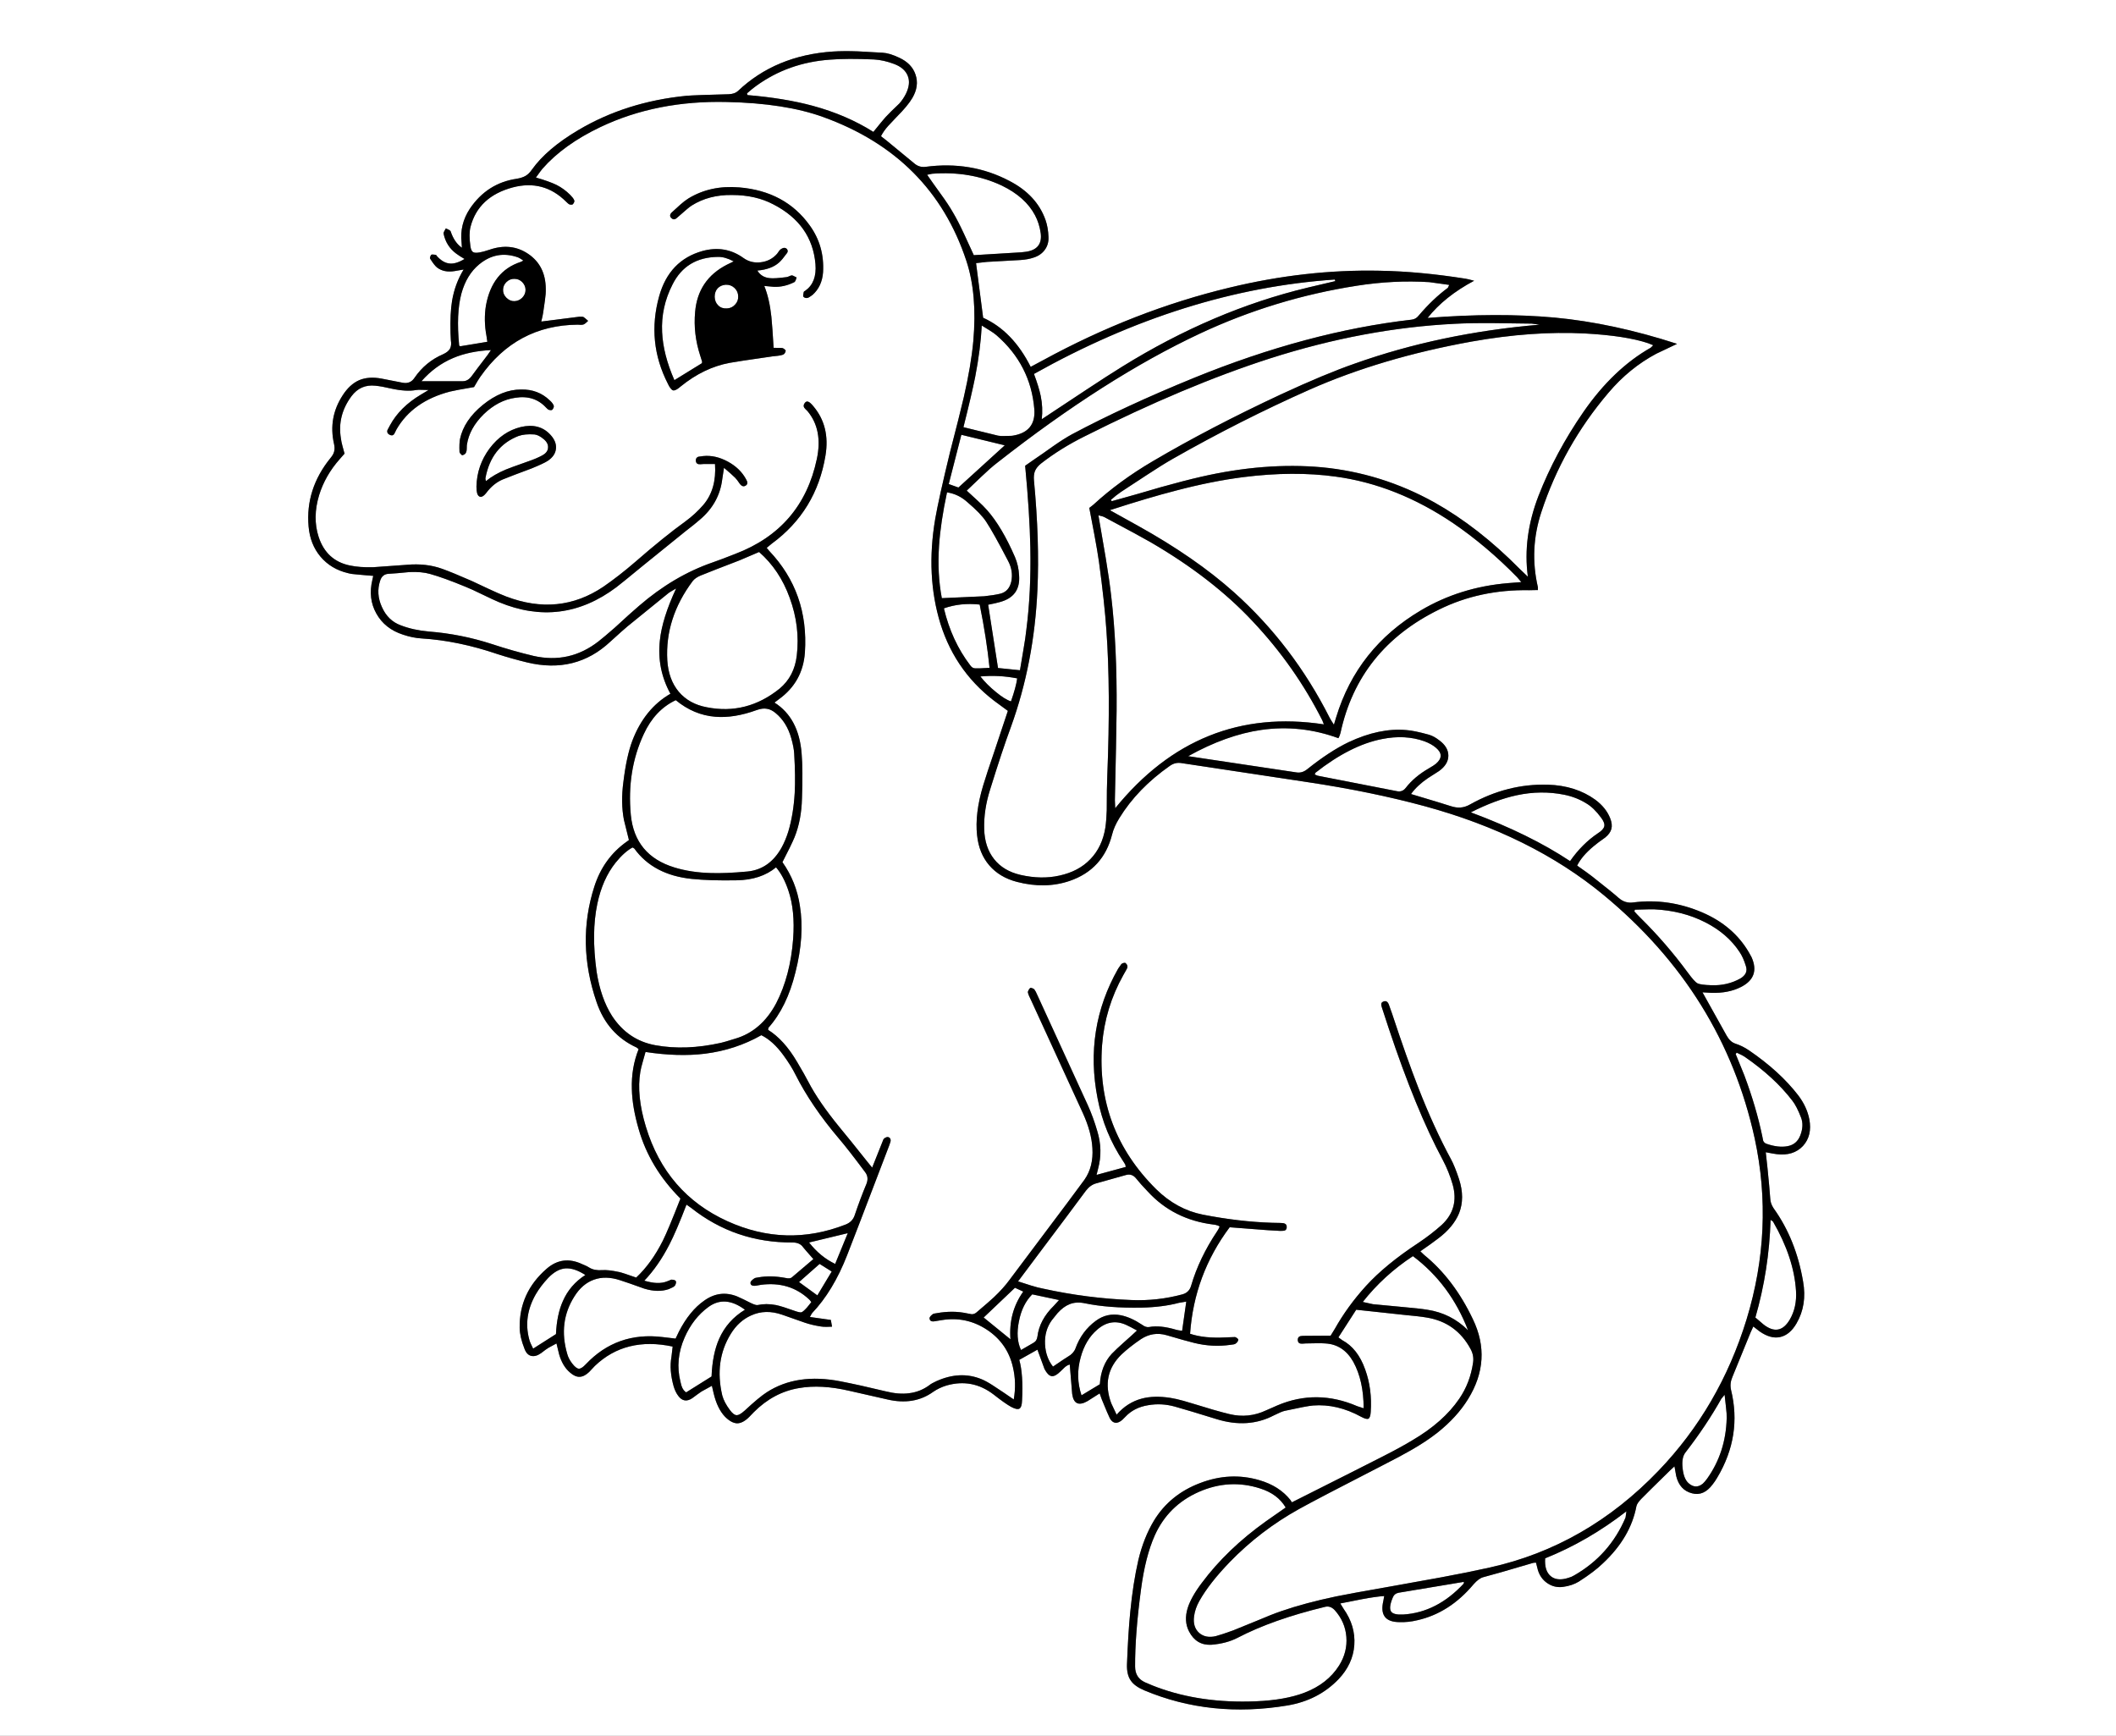 <svg width="612" height="502" viewBox="0 0 612 502" fill="none" xmlns="http://www.w3.org/2000/svg">
    <rect x="0" y="0" width="612" height="502" fill="#808080" stroke="none"/>
    <g clip-path="url(#clip0)">
        <path d="M0 502.05H612.4V0H0V502.05ZM426.35 81.2C420.65 84.233 416.167 87.817 412.9 91.95C426.333 90.883 438.583 90.85 449.65 91.85C460.95 92.917 472.75 95.45 485.05 99.45L479.05 102.3C473.85 105.067 469.233 108.833 465.2 113.6C456.433 123.9 449.967 135.4 445.8 148.1C443.433 155.267 443.1 162.517 444.8 169.85V170.65L442.3 170.7C432.833 170.533 424.167 172.383 416.3 176.25C400.733 183.85 391.2 195.767 387.7 212L387.4 212.9L387.1 213.5C379.8 210.833 372.383 210.033 364.85 211.1C358.083 212.067 351.017 214.6 343.65 218.7L375 223.4C376.067 223.567 377.083 223.267 378.05 222.5C382.383 219.033 386.383 216.417 390.05 214.65C396.017 211.85 401.583 210.683 406.75 211.15C408.25 211.25 410.433 211.7 413.3 212.5C414.233 212.767 415.217 213.3 416.25 214.1C418.017 215.4 418.9 216.883 418.9 218.55C418.9 220.217 418 221.7 416.2 223C414.767 223.9 413.7 224.583 413 225.05C410.933 226.45 409.3 227.983 408.1 229.65C414.9 231.683 418.733 232.85 419.6 233.15C420.633 233.483 421.567 233.617 422.4 233.55C423.333 233.483 424.267 233.183 425.2 232.65C432.4 228.617 439.9 226.717 447.7 226.95C453.067 227.117 457.633 228.567 461.4 231.3C463.467 232.833 464.9 234.617 465.7 236.65C466.167 237.817 466.283 238.85 466.05 239.75C465.817 240.617 465.233 241.433 464.3 242.2C462.733 243.3 461.583 244.167 460.85 244.8C458.617 246.667 457.05 248.517 456.15 250.35C458.25 251.817 459.683 252.85 460.45 253.45C464.517 256.65 467.067 258.717 468.1 259.65C469.367 260.783 470.8 261.233 472.4 261C479.167 260.133 485.817 261.1 492.35 263.9C498.317 266.467 502.8 270.3 505.8 275.4L506.6 276.85C508.3 280.683 507.283 283.55 503.55 285.45C501.15 286.683 498.283 287.25 494.95 287.15L492.4 287L499.4 299.55C500.067 300.75 500.917 301.517 501.95 301.85C503.283 302.283 504.567 302.917 505.8 303.75C511.767 307.817 516.533 312.167 520.1 316.8C521.767 319 522.833 321.3 523.3 323.7C523.9 326.867 523.283 329.45 521.45 331.45C519.583 333.417 517.05 334.2 513.85 333.8C513.283 333.733 512.233 333.55 510.7 333.25L511.2 337.8C511.6 341.733 511.867 344.683 512 346.65C512.033 347.617 512.367 348.567 513 349.5C517.3 355.5 520.133 362.55 521.5 370.65C522.3 375.15 521.667 379.183 519.6 382.75C518.3 384.983 516.717 386.3 514.85 386.7C513.017 387.1 511.033 386.55 508.9 385.05L507.1 383.65L506.3 385.4C503 393.5 501.25 397.783 501.05 398.25C500.517 399.483 500.383 400.717 500.65 401.95C502.817 410.783 501.5 419.233 496.7 427.3C496.233 428.1 495.783 428.767 495.35 429.3C493.617 431.633 491.633 432.5 489.4 431.9C487 431.3 485.467 429.633 484.8 426.9C484.6 425.767 484.433 424.833 484.3 424.1L483.05 425.25C478.383 429.817 475.6 432.567 474.7 433.5C473.9 434.333 473.433 435.033 473.3 435.6C472.167 441.633 468.95 447.133 463.65 452.1C461.983 453.733 459.633 455.517 456.6 457.45C455.333 458.217 453.833 458.717 452.1 458.95C450.433 459.183 448.917 458.833 447.55 457.9C446.217 457 445.3 455.733 444.8 454.1L444.25 451.95C443.817 451.95 443.5 451.983 443.3 452.05C436 454.217 431.233 455.583 429 456.15C428.133 456.383 427.2 457.067 426.2 458.2C421.567 463.733 416.15 467.2 409.95 468.6C408.183 469.033 406.433 469.217 404.7 469.15C400.667 469.117 399.133 467.067 400.1 463L400.35 461.6C398.583 461.733 396.467 462.033 394 462.5C391.233 463.067 389.117 463.483 387.65 463.75L388.6 465.3C390.933 468.6 391.967 472.1 391.7 475.8C391.433 479.467 389.9 482.767 387.1 485.7C383.2 489.733 378.3 492.25 372.4 493.25C357.6 495.717 343.8 494.267 331 488.9C329.1 488.1 327.783 487.15 327.05 486.05C326.25 484.917 325.883 483.35 325.95 481.35C326.183 475.183 326.5 470.133 326.9 466.2C327.433 460.667 328.217 455.65 329.25 451.15C330.283 446.85 331.783 443.067 333.75 439.8C336.817 434.767 341.25 431.15 347.05 428.95C352.85 426.717 358.583 426.433 364.25 428.1C368.05 429.2 371.033 431.1 373.2 433.8L373.65 434.5C387.317 427.633 396.133 423.183 400.1 421.15C403.567 419.383 406.367 417.85 408.5 416.55C414.467 413.05 418.983 409.05 422.05 404.55C424.15 401.483 425.483 398 426.05 394.1C426.25 392.733 426.017 391.433 425.35 390.2C422.583 385.033 418.333 381.983 412.6 381.05C411.833 380.917 410.85 380.783 409.65 380.65C407.95 380.483 406.95 380.383 406.65 380.35L392.25 378.8L387.1 386.8C387.433 387.033 387.8 387.3 388.2 387.6C391.2 389.2 393.417 392.033 394.85 396.1C396.217 399.867 396.75 403.95 396.45 408.35C396.383 409.45 396.167 410.1 395.8 410.3C395.433 410.5 394.75 410.333 393.75 409.8C389.083 407.233 384.417 406.133 379.75 406.5C378.55 406.6 375.817 407.117 371.55 408.05C370.95 408.183 369.917 408.617 368.45 409.35C363.483 411.95 357.967 412.317 351.9 410.45C346.533 408.783 342.483 407.567 339.75 406.8C337.217 406.1 334.683 405.967 332.15 406.4C329.383 406.833 327.15 407.967 325.45 409.8L324.6 410.65C323.9 411.25 323.25 411.533 322.65 411.5C321.983 411.433 321.433 411 321 410.2C320.7 409.633 319.917 407.8 318.65 404.7L318.05 403L314.5 405.25C311.967 406.683 310.5 405.983 310.1 403.15C309.8 399.45 309.567 396.617 309.4 394.65C308.933 394.75 308.45 395.017 307.95 395.45C307.683 395.683 307.267 396.083 306.7 396.65C305.7 397.65 304.85 398.1 304.15 398C303.45 397.9 302.767 397.217 302.1 395.95L300.05 390.35L294.8 393.3C295.6 396.133 295.867 400.05 295.6 405.05C295.567 406.317 295.317 407.1 294.85 407.4C294.383 407.667 293.583 407.5 292.45 406.9C291.25 406.233 289.55 405.033 287.35 403.3C283.25 400.167 278.733 399.3 273.8 400.7C272.367 401.133 271.067 401.75 269.9 402.55C266.2 405.217 261.783 405.95 256.65 404.75L245.65 402.25C240.183 400.983 235.35 400.717 231.15 401.45C226.25 402.25 221.883 404.567 218.05 408.4L216.7 409.8C215.467 411.033 214.3 411.65 213.2 411.65C212.1 411.617 210.933 410.983 209.7 409.75C208.2 408.183 207.1 405.917 206.4 402.95L205.9 400.8C203.967 401.867 202.967 402.417 202.9 402.45C202.3 402.85 201.4 403.5 200.2 404.4C198.633 405.433 197.3 405.217 196.2 403.75C195.633 403.017 195.183 402.1 194.85 401C193.95 397.8 193.733 394.95 194.2 392.45L194.55 389.45C185.483 387.517 177.983 389.383 172.05 395.05L170.4 396.8C169.467 397.7 168.55 398.167 167.65 398.2C166.75 398.233 165.817 397.817 164.85 396.95C163.417 395.75 162.367 393.983 161.7 391.65C161.7 391.617 161.45 390.583 160.95 388.55C159.617 389.25 158.85 389.667 158.65 389.8C158.15 390.1 157.433 390.617 156.5 391.35C155.467 392.083 154.517 392.35 153.65 392.15C152.783 391.95 152.133 391.267 151.7 390.1C150.8 387.833 150.333 385.817 150.3 384.05C150.2 377.25 152.8 371.55 158.1 366.95C161.167 364.283 164.583 363.833 168.35 365.6C169.35 366 170.067 366.35 170.5 366.65C171.433 367.217 172.65 367.45 174.15 367.35C175.283 367.25 176.933 367.433 179.1 367.9C179.733 368.033 181.367 368.567 184 369.5C186.933 366.767 189.5 363.217 191.7 358.85C192.733 356.783 194.433 352.717 196.8 346.65C190.867 340.717 186.833 334 184.7 326.5C183.467 322.233 182.817 318.4 182.75 315C182.617 310.9 183.267 307.05 184.7 303.45C184.433 303.183 184.233 303.017 184.1 302.95C178.5 300.383 174.65 296.017 172.55 289.85C168.617 278.417 168.4 267.267 171.9 256.4C173.667 250.9 176.8 246.567 181.3 243.4L181.9 242.95C180.967 239.183 180.483 237.233 180.45 237.1C179.817 233.767 179.767 230.117 180.3 226.15C180.9 221.183 181.767 217.2 182.9 214.2C185.267 208.033 188.933 203.517 193.9 200.65C191.267 195.817 190.25 190.683 190.85 185.25C191.283 181.017 192.85 176 195.55 170.2C194.317 170.9 193.617 171.317 193.45 171.45L181.5 181.15C180.767 181.75 179.1 183.233 176.5 185.6C169.833 191.833 161.833 193.833 152.5 191.6C149.6 190.9 146.75 190.1 143.95 189.2C136.317 186.6 128.983 185.083 121.95 184.65C120.217 184.55 118.417 184.183 116.55 183.55C113.05 182.417 110.483 180.383 108.85 177.45C107.217 174.55 106.833 171.3 107.7 167.7L107.95 166.55L106.05 166.4C104.85 166.3 103.933 166.217 103.3 166.15C102.2 166.083 101.3 165.95 100.6 165.75C97.367 164.983 94.733 163.4 92.7 161C90.7 158.633 89.55 155.717 89.25 152.25C88.617 145.05 90.733 138.45 95.6 132.45C96.167 131.783 96.517 131.15 96.65 130.55C96.817 129.917 96.8 129.183 96.6 128.35C95.467 123.317 96.3 118.65 99.1 114.35C100.467 112.217 102.067 110.75 103.9 109.95C105.733 109.183 107.883 109.033 110.35 109.5L116.5 110.7C117.967 110.967 119.1 110.483 119.9 109.25C122 106.183 124.75 103.917 128.15 102.45C129.117 102.017 129.783 101.483 130.15 100.85C130.483 100.217 130.567 99.4 130.4 98.4C130.367 97.433 130.333 96.717 130.3 96.25C130.2 92.483 130.35 89.4 130.75 87C131.317 83.667 132.433 80.65 134.1 77.95L131.5 78.4C129.467 78.733 127.783 78.4 126.45 77.4C125.917 77 125.233 76.133 124.4 74.8C124.333 74.667 124.35 74.467 124.45 74.2C124.55 73.9 124.667 73.717 124.8 73.65C124.867 73.583 125.283 73.6 126.05 73.7C126.15 73.733 126.25 73.85 126.35 74.05C127.517 75.35 128.717 76.067 129.95 76.2C131.183 76.367 132.65 75.933 134.35 74.9C133.383 74.333 132.583 73.817 131.95 73.35C130.017 71.917 128.8 70 128.3 67.6C128.267 67.4 128.333 67.15 128.5 66.85C128.733 66.483 128.883 66.217 128.95 66.05C129.117 66.15 129.4 66.283 129.8 66.45C130.133 66.617 130.317 66.783 130.35 66.95C131.083 69.117 132.167 70.683 133.6 71.65L133.5 70.15C133.1 66.65 133.9 63.383 135.9 60.35C139.233 55.417 143.75 52.533 149.45 51.7C150.45 51.533 151.283 51.267 151.95 50.9C152.65 50.5 153.283 49.883 153.85 49.05C156.717 45.017 161.2 41.2 167.3 37.6C176.533 32.133 186.967 28.833 198.6 27.7C200.233 27.567 204.3 27.417 210.8 27.25C211.967 27.183 212.833 26.883 213.4 26.35C220.667 19.45 229.85 15.633 240.95 14.9C242.983 14.767 245.367 14.75 248.1 14.85C249.7 14.917 252.1 15.05 255.3 15.25C256.6 15.317 258.2 15.8 260.1 16.7C262.533 17.833 264.1 19.467 264.8 21.6C265.533 23.767 265.233 26 263.9 28.3C263.033 29.8 261.517 31.633 259.35 33.8C257.95 35.267 257.133 36.133 256.9 36.4C256 37.4 255.3 38.4 254.8 39.4L256.35 40.6C258.117 42.067 260.767 44.25 264.3 47.15C265.3 48.05 266.433 48.417 267.7 48.25C276.467 47.083 284.533 48.433 291.9 52.3C297.2 55.033 300.7 58.817 302.4 63.65C302.9 65.083 303.183 66.717 303.25 68.55C303.317 69.983 302.95 71.233 302.15 72.3C301.383 73.333 300.317 74.067 298.95 74.5C297.883 74.867 296.633 75.1 295.2 75.2C290.833 75.433 287.567 75.617 285.4 75.75L282.3 76.1L284.35 91.9C290.05 94.467 294.633 99.2 298.1 106.1L301.65 104.2C319.25 94.6 337.217 87.6 355.55 83.2C370.283 79.633 384.783 78 399.05 78.3C406.75 78.433 415.017 79.2 423.85 80.6C424.317 80.667 425.15 80.867 426.35 81.2Z" fill="white"/>
        <path d="M417 354.25C420.4 351.083 421.45 347.2 420.15 342.6C419.417 340.067 418.467 337.7 417.3 335.5C412.1 325.833 406.883 313.133 401.65 297.4L399.7 291.45C399.533 290.983 399.467 290.633 399.5 290.4C399.5 290.067 399.717 289.817 400.15 289.65C400.917 289.35 401.467 289.75 401.8 290.85L402.6 293.1C405.467 301.767 408 308.917 410.2 314.55C413.2 322.25 416.35 329.15 419.65 335.25C420.383 336.583 421.167 338.517 422 341.05C423.167 344.65 423.167 347.933 422 350.9C420.9 353.567 418.883 356 415.95 358.2C414.65 359.2 412.933 360.433 410.8 361.9L411.9 362.95C417.633 367.617 422.333 373.817 426 381.55C429.767 389.35 429.3 397.05 424.6 404.65C422.467 408.117 419.517 411.35 415.75 414.35C413.55 416.083 410.983 417.783 408.05 419.45C406.217 420.517 403.5 421.967 399.9 423.8C387.3 430.267 379.233 434.483 375.7 436.45C368.267 440.583 361.617 445.667 355.75 451.7C351.783 455.8 348.833 459.567 346.9 463C346.067 464.467 345.55 465.967 345.35 467.5C345.083 469.533 345.567 471.117 346.8 472.25C348.067 473.35 349.683 473.667 351.65 473.2C352.783 472.9 354.45 472.35 356.65 471.55C357.35 471.283 359.683 470.333 363.65 468.7C366.45 467.5 368.783 466.583 370.65 465.95C375.183 464.383 380.467 462.967 386.5 461.7C388.9 461.2 394.283 460.217 402.65 458.75C411.85 457.083 416.567 456.233 416.8 456.2C422.2 455.2 426.9 454.25 430.9 453.35C449.5 449.217 465.767 439.883 479.7 425.35C491.467 413.083 499.95 398.5 505.15 381.6C510.483 364.167 511.267 346.717 507.5 329.25C501.4 301.35 486.833 277.883 463.8 258.85C449.833 247.317 432.567 238.75 412 233.15C401.8 230.383 390.617 228.083 378.45 226.25L341.7 220.7C340.5 220.5 339.383 220.767 338.35 221.5C332.117 225.867 327.25 230.9 323.75 236.6C322.717 238.267 322.017 239.85 321.65 241.35C319.95 248.05 315.883 252.517 309.45 254.75C304.717 256.383 299.6 256.483 294.1 255.05C290.767 254.183 288.1 252.583 286.1 250.25C284.133 247.95 282.967 245.067 282.6 241.6C282.133 237.433 282.717 232.633 284.35 227.2C285.117 224.667 286.15 221.517 287.45 217.75L291.5 205.6L289.05 203.8C280.717 197.9 275.033 190.1 272 180.4C269.133 171.1 268.633 160.967 270.5 150C271.167 146.167 272.583 139.783 274.75 130.85C276.583 123.783 277.917 118.467 278.75 114.9C280.15 108.8 281.067 103.4 281.5 98.7C282.3 89.667 281.633 81.917 279.5 75.45C272.833 55.283 259.033 41.417 238.1 33.85C230.733 31.183 221.45 29.733 210.25 29.5C196.717 29.167 184.517 31.583 173.65 36.75C166.517 40.15 160.917 44.183 156.85 48.85C156.717 48.983 156.1 49.817 155 51.35C157.567 52.083 159.567 52.8 161 53.5C162.433 54.233 163.733 55.183 164.9 56.35C165.5 56.95 165.883 57.45 166.05 57.85C166.217 58.183 166.1 58.583 165.7 59.05C165.633 59.15 165.483 59.2 165.25 59.2C165.017 59.2 164.817 59.167 164.65 59.1C164.483 59.033 164.183 58.783 163.75 58.35C159.417 54.017 154.267 52.633 148.3 54.2C141.7 55.967 137.633 59.75 136.1 65.55C135.733 66.95 135.717 68.833 136.05 71.2C136.183 72.1 136.433 72.667 136.8 72.9C137.167 73.133 137.817 73.167 138.75 73C139.383 72.9 140.3 72.65 141.5 72.25C145.7 70.783 149.467 71.183 152.8 73.45C156.133 75.717 157.817 79.067 157.85 83.5C157.883 84.467 157.8 85.617 157.6 86.95C157.5 87.717 157.333 88.867 157.1 90.4C157.033 90.933 156.85 91.8 156.55 93L167.55 91.6C168.25 91.6 168.633 91.617 168.7 91.65C168.9 91.75 169.367 92.133 170.1 92.8L169.45 93.4C169.183 93.633 168.95 93.783 168.75 93.85C168.55 93.917 168.283 93.95 167.95 93.95C167.583 93.917 167.3 93.9 167.1 93.9C155.267 94 145.867 99.033 138.9 109C138.6 109.4 138 110.383 137.1 111.95C133.367 112.583 131.05 113.017 130.15 113.25C122.983 115.117 117.833 118.75 114.7 124.15C114.567 124.417 114.333 124.883 114 125.55C113.667 125.983 113.2 126.033 112.6 125.7C112.067 125.4 111.883 124.967 112.05 124.4L112.8 123C114.7 119.5 117.667 116.55 121.7 114.15L123.95 112.8C123.817 112.8 123.15 112.783 121.95 112.75C121.283 112.717 120.75 112.733 120.35 112.8C118.45 113.167 116 113.017 113 112.35C111.333 111.95 109.85 111.683 108.55 111.55C105.683 111.25 103.383 112.267 101.65 114.6C98.883 118.333 97.867 122.4 98.6 126.8C98.667 127.4 98.817 128.133 99.05 129C99.183 129.5 99.383 130.233 99.65 131.2L98.2 132.85C95.433 135.983 93.467 139.433 92.3 143.2C91 147.5 90.95 151.517 92.15 155.25C93.65 159.85 96.667 162.617 101.2 163.55C103.1 163.95 105.333 164.117 107.9 164.05C108.533 164.017 111.8 163.783 117.7 163.35C121.4 163.017 124.783 163.4 127.85 164.5C129.817 165.2 132.7 166.383 136.5 168.05C137.133 168.35 138.767 169.117 141.4 170.35C143.4 171.283 145.05 172 146.35 172.5C156.55 176.4 165.933 175.467 174.5 169.7C177.5 167.633 180.583 165.233 183.75 162.5C189.25 157.7 194.1 153.783 198.3 150.75C200.2 149.35 201.9 147.783 203.4 146.05C206 143.017 207.133 139.067 206.8 134.2H203.5C202.833 134.267 202.35 134.283 202.05 134.25C201.55 134.15 201.283 133.817 201.25 133.25C201.217 132.683 201.45 132.3 201.95 132.1C202.083 132.067 202.567 132 203.4 131.9C205.733 131.667 208.1 132.2 210.5 133.5C212.9 134.8 214.667 136.517 215.8 138.65C216.267 139.417 216.267 139.983 215.8 140.35C215.167 140.85 214.55 140.7 213.95 139.9C213.417 139.1 212.983 138.533 212.65 138.2C212.017 137.567 210.933 136.6 209.4 135.3L208.9 138.55C208.333 143.25 206.133 147.2 202.3 150.4C201.433 151.167 200.067 152.267 198.2 153.7L185.9 163.65C181.567 167.217 179.017 169.283 178.25 169.85C167.717 177.75 156.4 179.183 144.3 174.15C143.333 173.75 141.75 173.017 139.55 171.95C137.517 170.95 135.917 170.217 134.75 169.75C130.483 167.983 127.033 166.733 124.4 166C122.767 165.533 120.783 165.35 118.45 165.45C115.817 165.717 113.833 165.883 112.5 165.95C111.2 165.983 110.35 166.65 109.95 167.95C109.117 170.45 109.283 172.983 110.45 175.55C111.617 178.183 113.433 179.95 115.9 180.85C118.3 181.783 121.017 182.383 124.05 182.65C130.317 183.15 136.417 184.367 142.35 186.3C146.383 187.633 150.367 188.767 154.3 189.7C161.233 191.267 167.5 189.867 173.1 185.5C174.133 184.7 175.717 183.367 177.85 181.5C180.917 178.667 183.233 176.583 184.8 175.25C191.5 169.45 198.617 165.25 206.15 162.65C207.617 162.15 209.783 161.333 212.65 160.2C225.55 155.3 233.417 146.15 236.25 132.75C237.45 127.117 236.55 122.5 233.55 118.9C233.083 118.467 232.767 118.133 232.6 117.9C232.333 117.467 232.4 117 232.8 116.5C233.1 116.133 233.433 116.033 233.8 116.2C234.167 116.333 234.65 116.767 235.25 117.5C238.517 121.367 239.683 126.117 238.75 131.75C236.983 142.45 231.8 150.95 223.2 157.25L221.75 158.45L222.45 159.3C230.117 167.367 233.567 177.167 232.8 188.7C232.4 194.4 229.883 198.917 225.25 202.25L224 203.2C228.7 206.167 231.317 211.083 231.85 217.95C232.117 221.083 232.15 225.4 231.95 230.9C231.85 235.1 231.133 238.85 229.8 242.15C229.133 243.75 227.967 246.15 226.3 249.35C228.967 253.117 230.65 257.333 231.35 262C232.283 267.767 231.85 274.183 230.05 281.25C228.417 287.917 225.817 293.25 222.25 297.25L222.15 297.85C225.25 299.783 228.05 302.883 230.55 307.15C232.017 309.617 233.083 311.5 233.75 312.8C235.75 316.667 238.767 321.067 242.8 326C244.633 328.2 247.35 331.567 250.95 336.1L252.25 337.7L255.5 329.55C255.567 329.383 255.75 329.217 256.05 329.05C256.35 328.883 256.6 328.817 256.8 328.85C257.133 328.917 257.367 329.083 257.5 329.35C257.633 329.65 257.633 329.983 257.5 330.35L257.2 331.25C249.9 350.383 245.833 360.983 245 363.05C242.3 369.95 238.933 375.517 234.9 379.75C234.767 379.917 234.55 380.3 234.25 380.9L240.3 381.75L240.65 383.7C239.883 383.733 239.333 383.75 239 383.75C238.367 383.75 237.85 383.717 237.45 383.65C235.717 383.383 234.167 383.017 232.8 382.55C229.9 381.517 227.717 380.75 226.25 380.25C223.017 379.117 220.017 379.183 217.25 380.45C214.85 381.517 212.883 383.3 211.35 385.8C208.15 391 207.333 396.933 208.9 403.6C209.267 404.933 210 406.333 211.1 407.8C211.833 408.8 212.5 409.3 213.1 409.3C213.633 409.3 214.383 408.867 215.35 408C218.183 405.367 220.333 403.583 221.8 402.65C227.6 398.917 234.683 397.867 243.05 399.5C246.683 400.2 251.05 401.167 256.15 402.4C258.683 403.033 260.933 403.217 262.9 402.95C265.2 402.683 267.283 401.817 269.15 400.35C269.25 400.25 269.817 399.95 270.85 399.45C275.45 397.383 279.8 397.2 283.9 398.9C284.8 399.267 285.867 399.85 287.1 400.65C287.8 401.117 288.833 401.8 290.2 402.7L293.2 404.75C293.767 401.55 293.683 398.417 292.95 395.35C291.883 390.75 289.367 387.15 285.4 384.55C281.433 381.95 277.1 381.033 272.4 381.8L270.25 382.15C269.35 382.283 268.883 381.983 268.85 381.25C268.85 380.95 269.15 380.567 269.75 380.1C269.883 379.967 270.267 379.867 270.9 379.8C274 379.233 276.933 379.25 279.7 379.85C280 379.917 280.45 380 281.05 380.1C281.55 380.1 282 379.933 282.4 379.6C285.067 377.333 286.75 375.867 287.45 375.2C289.283 373.467 290.783 371.8 291.95 370.2C299.317 360.4 304.833 353.05 308.5 348.15L313.65 341.2C315.417 338.667 316.183 335.617 315.95 332.05C315.783 328.983 314.867 325.617 313.2 321.95L298.2 289.25C297.7 288.283 297.4 287.55 297.3 287.05C297.267 286.85 297.333 286.617 297.5 286.35C297.633 286.083 297.783 285.883 297.95 285.75C298.05 285.683 298.25 285.7 298.55 285.8C298.817 285.9 299.017 286.017 299.15 286.15C299.417 286.483 299.717 287.05 300.05 287.85L314.65 319.7C315.683 322 316.583 324.467 317.35 327.1C318.483 330.767 318.567 334.4 317.6 338L317.15 339.8L325.6 337.5L325.45 336.8L324.95 336C321.217 330.433 318.717 324.333 317.45 317.7C314.817 304.267 316.8 291.75 323.4 280.15C323.967 279.317 324.283 278.867 324.35 278.8C324.517 278.667 324.733 278.567 325 278.5C325.267 278.433 325.45 278.45 325.55 278.55C326.017 278.95 326.183 279.4 326.05 279.9C326.017 280.033 325.633 280.733 324.9 282C321.367 288.3 319.317 295.05 318.75 302.25C317.55 318.517 322.767 332.417 334.4 343.95C338.367 347.85 342.867 350.3 347.9 351.3C354.9 352.667 361.567 353.45 367.9 353.65L370.3 353.7C370.9 353.7 371.333 353.767 371.6 353.9C372 354.067 372.183 354.433 372.15 355C372.117 355.467 371.917 355.767 371.55 355.9C371.317 355.967 370.9 356 370.3 356C368.7 355.933 367.517 355.867 366.75 355.8L355.65 354.95C348.817 364.083 345 374.35 344.2 385.75C346.933 386.683 350.383 387.033 354.55 386.8C356.05 386.733 356.933 386.7 357.2 386.7C357.367 386.733 357.583 386.85 357.85 387.05C358.083 387.25 358.183 387.4 358.15 387.5C358.05 387.967 357.767 388.35 357.3 388.65C357.1 388.783 356.633 388.883 355.9 388.95C352.4 389.45 348.9 389.267 345.4 388.4C343.767 388 341.083 387.25 337.35 386.15C334.75 385.417 332.3 385.8 330 387.3C327.833 388.767 325.95 390.25 324.35 391.75C320.35 395.65 319.367 400.35 321.4 405.85C321.467 406.017 321.983 407.117 322.95 409.15C325.017 406.783 327.45 405.233 330.25 404.5C332.617 403.867 335.383 403.8 338.55 404.3C339.617 404.467 340.867 404.75 342.3 405.15C343.133 405.383 344.367 405.75 346 406.25C346.333 406.35 347.933 406.833 350.8 407.7C352.767 408.267 354.383 408.7 355.65 409C359.283 409.867 362.8 409.5 366.2 407.9L369.5 406.45C377.067 403.25 384.75 403.333 392.55 406.7L394.4 407.3C394.4 401.967 393.4 397.483 391.4 393.85C389.5 390.517 386.817 388.75 383.35 388.55C382.583 388.483 381.633 388.467 380.5 388.5L377.65 388.55C376.983 388.617 376.5 388.633 376.2 388.6C375.667 388.533 375.383 388.2 375.35 387.6C375.317 387 375.55 386.617 376.05 386.45C376.283 386.383 376.75 386.35 377.45 386.35L384.85 386.3L386.05 384.35C388.483 380.017 391.483 375.883 395.05 371.95C398.85 367.783 403.9 363.633 410.2 359.5C412.733 357.8 415 356.05 417 354.25ZM215 74.6C216.467 75.667 218.15 76.083 220.05 75.85C221.95 75.617 223.517 74.8 224.75 73.4C224.85 73.3 225.017 73.067 225.25 72.7C225.45 72.4 225.633 72.2 225.8 72.1C226.367 71.7 226.833 71.583 227.2 71.75C227.533 71.883 227.733 72.117 227.8 72.45C227.867 72.75 227.767 73.05 227.5 73.35C226.633 74.55 225.917 75.4 225.35 75.9C223.883 77.233 221.783 78.017 219.05 78.25C219.85 79.583 221.067 80.317 222.7 80.45C223.6 80.55 225.183 80.45 227.45 80.15C227.617 80.15 227.883 80.067 228.25 79.9C228.583 79.733 228.833 79.65 229 79.65C229.2 79.65 229.433 79.733 229.7 79.9C229.867 79.967 230.1 80.083 230.4 80.25C230.333 80.417 230.25 80.667 230.15 81C230.017 81.333 229.883 81.533 229.75 81.6C227.75 82.6 225.75 83.05 223.75 82.95L221.05 82.7C222.05 85.167 222.733 88.133 223.1 91.6C223.3 93.6 223.517 96.6 223.75 100.6C225.15 100.6 225.983 100.617 226.25 100.65C226.417 100.683 226.633 100.8 226.9 101C227.133 101.2 227.25 101.35 227.25 101.45C227.117 102.083 226.833 102.467 226.4 102.6C226.033 102.733 225.567 102.833 225 102.9L223.55 103.05C216.35 104.083 212.167 104.717 211 104.95C206.033 105.883 201.333 108.15 196.9 111.75L196.15 112.35C195.483 112.817 194.983 113 194.65 112.9C194.35 112.833 193.967 112.417 193.5 111.65L193.2 111.05C189.033 102.95 188.183 94.483 190.65 85.65C192.583 78.75 196.75 74.4 203.15 72.6C207.517 71.4 211.467 72.067 215 74.6ZM234.2 65.2C237.067 69.167 238.35 73.683 238.05 78.75C237.85 81.483 236.833 83.667 235 85.3C234.333 85.8 233.867 86.083 233.6 86.15C233.4 86.217 233.167 86.217 232.9 86.15C232.633 86.05 232.45 85.933 232.35 85.8C232.25 85.633 232.283 85.2 232.45 84.5C232.483 84.333 232.65 84.183 232.95 84.05C235.183 82.45 236.15 79.883 235.85 76.35C235.183 68.717 231.15 62.983 223.75 59.15C220.317 57.317 216.3 56.4 211.7 56.4C207.267 56.333 203.383 57.35 200.05 59.45C199.583 59.717 198.3 60.783 196.2 62.65C195.767 63.05 195.467 63.283 195.3 63.35C194.933 63.517 194.567 63.433 194.2 63.1C193.6 62.533 193.7 61.917 194.5 61.25C195 60.817 195.75 60.133 196.75 59.2C197.617 58.433 198.4 57.833 199.1 57.4C203.367 54.8 208.267 53.733 213.8 54.2C222.667 54.933 229.467 58.6 234.2 65.2ZM133.05 126.95C133.817 123.35 136.017 120.067 139.65 117.1C143.317 114.133 147 112.65 150.7 112.65C154 112.583 156.767 113.633 159 115.8C159.567 116.3 159.95 116.8 160.15 117.3C160.25 117.633 160.117 118.033 159.75 118.5C159.55 118.667 159.183 118.667 158.65 118.5C158.55 118.467 158.317 118.267 157.95 117.9C155.65 115.4 152.667 114.45 149 115.05C145.733 115.517 142.7 117.1 139.9 119.8C137.133 122.533 135.517 125.467 135.05 128.6C135.017 128.733 135 129.083 135 129.65C135 130.117 134.95 130.467 134.85 130.7C134.717 131.2 134.35 131.517 133.75 131.65C133.683 131.717 133.533 131.617 133.3 131.35C133.067 131.117 132.933 130.917 132.9 130.75C132.833 129.05 132.883 127.783 133.05 126.95ZM150.65 123.5C154.217 122.667 157.067 123.417 159.2 125.75C160.4 127.05 160.933 128.383 160.8 129.75C160.667 131.15 159.867 132.333 158.4 133.3C157.633 133.8 156.067 134.533 153.7 135.5C150 136.867 147.25 137.917 145.45 138.65C143.617 139.417 142.017 140.717 140.65 142.55C140.05 143.317 139.517 143.7 139.05 143.7C138.383 143.667 137.983 143.05 137.85 141.85L137.8 140.7C137.9 136.633 139.167 132.967 141.6 129.7C144.067 126.433 147.083 124.367 150.65 123.5Z" fill="white"/>
        <path d="M151.35 75.35C150.683 74.883 150.183 74.583 149.85 74.45C145.75 72.983 142 73.65 138.6 76.45C136.167 78.45 134.45 81.267 133.45 84.9C132.417 88.733 132.2 93.733 132.8 99.9C132.8 99.967 132.9 100.05 133.1 100.15L140.95 98.85L140.7 97.15C140.133 94.117 140.083 91.183 140.55 88.35C141.75 81.75 145.1 77.55 150.6 75.75C150.733 75.717 150.983 75.583 151.35 75.35Z" fill="white"/>
        <path d="M156.85 131.7C157.883 131.133 158.433 130.417 158.5 129.55C158.6 128.65 158.2 127.817 157.3 127.05C156.333 126.217 155.433 125.75 154.6 125.65C152.7 125.517 151.15 125.667 149.95 126.1C144.717 128.133 141.533 132.2 140.4 138.3C140.367 138.4 140.417 138.683 140.55 139.15C142.083 137.883 144 136.767 146.3 135.8C147 135.5 149.05 134.75 152.45 133.55C154.317 132.917 155.783 132.3 156.85 131.7Z" fill="white"/>
        <path d="M158.55 369.6C157.083 371.167 155.883 372.75 154.95 374.35C152.517 378.617 151.883 382.933 153.05 387.3C153.117 387.667 153.283 388.133 153.55 388.7C153.683 389 153.9 389.45 154.2 390.05L160.8 385.85C160.967 382.083 161.633 378.9 162.8 376.3C164.167 373.167 166.333 370.65 169.3 368.75C167.133 367.35 165.2 366.717 163.5 366.85C161.833 366.983 160.183 367.9 158.55 369.6Z" fill="white"/>
        <path d="M224.5 290.15C227.233 284.85 228.867 278.633 229.4 271.5C229.8 266.067 229.333 261.4 228 257.5C227.067 254.733 225.883 252.517 224.45 250.85C221.517 253.283 217.717 254.533 213.05 254.6C208.05 254.7 203.733 254.567 200.1 254.2C192.667 253.433 187.117 250.5 183.45 245.4L182.95 245.1C181.35 245.967 179.717 247.433 178.05 249.5C175.517 252.667 173.75 256.65 172.75 261.45C171.583 267.017 171.517 273.533 172.55 281C173.35 286.133 174.833 290.4 177 293.8C180.067 298.5 184.25 301.333 189.55 302.3C195.383 303.367 201.717 303.133 208.55 301.6C209.05 301.5 210.367 301.117 212.5 300.45C217.633 298.983 221.633 295.55 224.5 290.15Z" fill="white"/>
        <path d="M228.95 369.5C231.683 367.167 233.783 365.383 235.25 364.15C233.45 362.117 232.467 360.983 232.3 360.75C231.667 359.817 230.65 359.35 229.25 359.35C218.183 359.417 208.4 356.083 199.9 349.35L198.55 348.4C196.583 353.533 194.933 357.383 193.6 359.95C191.5 364.05 189.083 367.533 186.35 370.4C187.75 370.8 188.917 371.017 189.85 371.05C191.017 371.117 192.083 370.95 193.05 370.55C193.75 370.25 194.117 370.1 194.15 370.1C194.917 370.1 195.367 370.267 195.5 370.6C195.567 370.733 195.55 370.967 195.45 371.3C195.383 371.567 195.267 371.783 195.1 371.95C194.867 372.183 194.3 372.483 193.4 372.85C191.333 373.55 188.983 373.5 186.35 372.7C183.217 371.567 180.867 370.75 179.3 370.25C176.533 369.35 174.033 369.3 171.8 370.1C169.533 370.9 167.633 372.533 166.1 375C162.967 379.967 162.283 385.483 164.05 391.55C164.283 392.45 164.75 393.367 165.45 394.3C166.217 395.3 166.867 395.817 167.4 395.85C167.933 395.883 168.617 395.45 169.45 394.55C175.417 388.25 182.8 385.633 191.6 386.7L195.4 387.15C195.967 385.917 196.283 385.25 196.35 385.15C198.417 381.117 200.867 378.117 203.7 376.15C206.7 374.017 209.867 373.617 213.2 374.95C214.133 375.35 215.517 376.017 217.35 376.95C218.25 377.35 218.833 377.517 219.1 377.45C220.767 377.083 222.55 377.083 224.45 377.45C225.683 377.717 227.4 378.25 229.6 379.05C230.7 379.45 231.417 379.617 231.75 379.55C232.083 379.483 232.65 379 233.45 378.1L234.65 376.6C234.35 376.167 234.133 375.9 234 375.8C230.233 372.267 225.583 370.867 220.05 371.6L218.65 371.85C217.583 371.983 217.05 371.7 217.05 371C217.05 370.667 217.417 370.25 218.15 369.75C218.283 369.65 218.467 369.583 218.7 369.55C218.833 369.517 219.033 369.483 219.3 369.45C221.667 369.017 224.283 369.067 227.15 369.6C227.983 369.8 228.583 369.767 228.95 369.5Z" fill="white"/>
        <path d="M226.05 245.15C226.817 243.75 227.467 242.2 228 240.5C229 237.133 229.617 233.4 229.85 229.3C230.017 226.2 229.967 222.417 229.7 217.95C229.633 216.75 229.35 215.267 228.85 213.5C227.983 210.433 226.483 208.017 224.35 206.25C223.517 205.55 222.683 205.133 221.85 205C220.983 204.833 220 204.95 218.9 205.35C214.5 206.95 210.5 207.6 206.9 207.3C202.733 206.967 198.917 205.367 195.45 202.5C191.417 204.4 188.333 207.667 186.2 212.3C182.9 219.367 181.65 227.167 182.45 235.7C183.217 243.5 187.433 248.567 195.1 250.9C198.267 251.867 201.767 252.4 205.6 252.5C208.433 252.6 211.983 252.45 216.25 252.05C220.45 251.617 223.717 249.317 226.05 245.15Z" fill="white"/>
        <path d="M207.65 74.3C201.517 74.367 197.133 77.033 194.5 82.3C192.267 86.667 191.267 91.25 191.5 96.05C191.7 100.383 192.883 105.017 195.05 109.95L203 105.05C203.067 104.817 203.083 104.65 203.05 104.55L202.55 102.95C201.15 98.683 200.65 94.433 201.05 90.2C201.583 83.967 204.65 79.417 210.25 76.55L212.2 75.6C210.533 74.7 209.017 74.267 207.65 74.3Z" fill="white"/>
        <path d="M242.6 329.25C237.333 323.05 233.167 316.917 230.1 310.85C229.267 309.15 228.083 307.25 226.55 305.15C224.55 302.417 222.433 300.5 220.2 299.4C215.2 302.233 209.767 304.017 203.9 304.75C198.767 305.383 193.033 305.217 186.7 304.25C186.533 304.883 186.267 305.833 185.9 307.1C185.567 308.233 185.333 309.2 185.2 310C184.433 314.533 184.967 319.817 186.8 325.85C190.7 338.717 198.567 347.833 210.4 353.2C221.7 358.333 233.1 358.65 244.6 354.15C245.867 353.65 246.717 352.8 247.15 351.6C248.25 348.333 249.4 345.267 250.6 342.4C251.1 341.133 250.983 340.017 250.25 339.05C246.95 334.617 244.4 331.35 242.6 329.25Z" fill="white"/>
        <path d="M219.55 159.65L213.8 162.1C208.833 164 205.117 165.45 202.65 166.45C201.617 166.883 200.85 167.417 200.35 168.05C194.983 175.217 192.533 182.867 193 191C193.233 194.667 194.333 197.683 196.3 200.05C198.3 202.417 201 203.917 204.4 204.55C212.1 206.083 219.133 204.283 225.5 199.15C228.333 196.783 229.983 193.6 230.45 189.6C231.117 184 230.433 178.433 228.4 172.9C226.467 167.533 223.517 163.117 219.55 159.65Z" fill="white"/>
        <path d="M204.9 378C201.933 380.167 199.633 383.117 198 386.85C196.133 391.117 195.733 395.367 196.8 399.6C196.967 400.4 197.133 400.967 197.3 401.3C197.567 401.9 197.95 402.367 198.45 402.7L205.8 398.1C205.967 393.767 206.7 390.133 208 387.2C209.567 383.667 212.05 380.867 215.45 378.8C211.617 375.933 208.1 375.667 204.9 378Z" fill="white"/>
        <path d="M213.5 85.75C213.5 84.783 213.15 83.967 212.45 83.3C211.75 82.633 210.9 82.317 209.9 82.35C208.933 82.417 208.15 82.767 207.55 83.4C206.983 84.033 206.7 84.85 206.7 85.85C206.733 86.883 207.083 87.717 207.75 88.35C208.383 88.983 209.217 89.267 210.25 89.2C211.183 89.167 211.967 88.8 212.6 88.1C213.233 87.433 213.533 86.65 213.5 85.75Z" fill="white"/>
        <path d="M260.1 29.95C260.867 29.083 261.5 28.15 262 27.15C262.967 25.183 263.15 23.45 262.55 21.95C261.95 20.417 260.633 19.267 258.6 18.5C256.567 17.733 254.633 17.3 252.8 17.2C247.667 16.967 243.433 16.983 240.1 17.25C232.033 17.817 224.9 20.35 218.7 24.85C218.067 25.283 217.183 26 216.05 27L216.2 27.5C223.367 28.1 229.65 29.133 235.05 30.6C241.583 32.367 247.433 34.883 252.6 38.15C254.533 35.75 255.733 34.3 256.2 33.8C257.033 32.9 258.333 31.617 260.1 29.95Z" fill="white"/>
        <path d="M272.4 173C275.267 172.867 279.35 172.683 284.65 172.45C286.55 172.25 288.117 172 289.35 171.7C291.017 171.267 292.067 170.083 292.5 168.15C292.9 166.15 292.6 164.2 291.6 162.3C288.767 156.833 286.633 153.017 285.2 150.85C284.2 149.317 282.383 147.433 279.75 145.2C278.05 143.667 276.1 142.733 273.9 142.4C272.667 148.167 271.9 153.3 271.6 157.8C271.233 163.233 271.5 168.3 272.4 173Z" fill="white"/>
        <path d="M293.25 73.1C294.85 73.033 296.05 72.933 296.85 72.8C300.017 72.3 301.4 70.517 301 67.45C300.733 65.55 300.183 63.817 299.35 62.25C297.483 58.717 294.267 55.85 289.7 53.65C283.633 50.817 276.933 49.683 269.6 50.25L268.15 50.55C269.017 51.817 270.317 53.65 272.05 56.05C273.583 58.15 274.783 59.967 275.65 61.5C276.583 63.067 277.617 65.067 278.75 67.5C279.383 68.867 280.35 70.967 281.65 73.8L293.25 73.1Z" fill="white"/>
        <path d="M286.3 95.6C285.3 95 284.517 94.517 283.95 94.15C283.717 98.717 283.083 103.667 282.05 109C281.35 112.5 280.217 117.35 278.65 123.55C281.017 124.117 284.35 124.933 288.65 126C289.15 126.1 289.783 126.133 290.55 126.1C290.983 126.1 291.633 126.083 292.5 126.05L292.95 126C297.417 125.267 299.483 122.717 299.15 118.35C298.45 109.817 294.8 102.683 288.2 96.95C287.733 96.55 287.1 96.1 286.3 95.6Z" fill="white"/>
        <path d="M277.2 141L290.6 128.8L278.05 125.75L274.4 140L277.2 141Z" fill="white"/>
        <path d="M408.3 92.45C409.1 92.35 409.75 91.983 410.25 91.35C413.05 88.05 415.883 85.35 418.75 83.25C418.783 83.217 418.917 82.933 419.15 82.4C415.917 81.933 414 81.667 413.4 81.6C406.567 81.167 399.55 81.517 392.35 82.65C376.583 85.117 361.5 89.717 347.1 96.45C328.867 104.983 309.3 117.45 288.4 133.85C287.1 134.85 285.6 136.167 283.9 137.8C282 139.633 280.567 141 279.6 141.9C280.333 142.567 281.367 143.517 282.7 144.75C283.867 145.817 284.8 146.75 285.5 147.55C288.333 150.75 291.017 155.267 293.55 161.1C294.25 162.733 294.65 164.517 294.75 166.45C295.05 170.517 293.167 173.083 289.1 174.15C288.567 174.317 287.467 174.567 285.8 174.9L288.65 193.2L295 193.85C295.467 191.183 295.8 189.2 296 187.9C296.4 185.6 296.683 183.667 296.85 182.1C297.783 174.833 298.167 166.933 298 158.4C297.867 151.7 297.367 143.8 296.5 134.7C297.233 134.2 298.167 133.55 299.3 132.75C300.5 131.95 302.267 130.717 304.6 129.05C306.7 127.583 308.517 126.433 310.05 125.6C320.25 120.167 332 114.733 345.3 109.3C367.233 100.367 388.233 94.75 408.3 92.45Z" fill="white"/>
        <path d="M273 175.95C274.5 182.25 277.033 187.733 280.6 192.4C281 193 281.5 193.3 282.1 193.3C282.7 193.333 284.067 193.283 286.2 193.15C285.633 187.517 284.683 181.417 283.35 174.85C279.617 174.45 276.167 174.817 273 175.95Z" fill="white"/>
        <path d="M283.55 195.65C284.783 197.217 286.283 198.717 288.05 200.15C289.783 201.583 291.233 202.483 292.4 202.85C293.367 200.117 293.967 197.9 294.2 196.2C290.6 195.5 287.05 195.317 283.55 195.65Z" fill="white"/>
        <path d="M443 93.6C438.067 93.533 434.35 93.483 431.85 93.45C427.517 93.417 423.8 93.483 420.7 93.65C403.267 94.517 385.483 97.85 367.35 103.65C350.983 108.917 333.1 116.433 313.7 126.2C309.067 128.5 304.867 131.117 301.1 134.05C300.267 134.717 299.683 135.433 299.35 136.2C299.05 136.967 298.95 137.883 299.05 138.95C300.15 150.617 300.483 161.15 300.05 170.55C299.417 184.65 296.867 197.867 292.4 210.2C290.7 214.8 288.683 220.867 286.35 228.4C285.117 232.3 284.55 236.083 284.65 239.75C284.75 243.283 285.7 246.183 287.5 248.45C289.3 250.75 291.867 252.283 295.2 253.05C299.2 253.95 302.917 254.017 306.35 253.25C310.083 252.45 313.083 250.867 315.35 248.5C317.65 246.133 319.1 243.083 319.7 239.35C319.9 237.983 320.033 236.317 320.1 234.35C320.1 229.983 320.15 226.7 320.25 224.5C320.917 207.867 320.833 193.8 320 182.3C319.633 176.933 318.917 170.333 317.85 162.5C317.55 160.4 317.117 157.833 316.55 154.8C315.883 151.333 315.383 148.7 315.05 146.9L316.2 146C321.2 141.4 326.933 137.2 333.4 133.4C344.433 126.9 356.767 120.467 370.4 114.1C378.867 110.167 386.017 107.183 391.85 105.15C408.35 99.283 426.167 95.533 445.3 93.9C443.8 93.7 443.033 93.6 443 93.6Z" fill="white"/>
        <path d="M298.55 374.35C296.617 376.283 295.333 378.883 294.7 382.15C294.033 385.417 294.233 388.183 295.3 390.45L298.85 388.4C299.55 388.033 299.95 387.417 300.05 386.55C300.45 383.317 302.033 380.35 304.8 377.65L306.3 376L298.55 374.35Z" fill="white"/>
        <path d="M386.2 81.3L386.05 80.85C357.017 82.817 328.017 91.917 299.05 108.15C299.983 110.65 300.633 112.767 301 114.5C301.467 116.8 301.567 119.05 301.3 121.25L314.15 112.75C318.283 110.017 321.75 107.783 324.55 106.05C342.083 95.183 359.95 87.567 378.15 83.2L386.2 81.3Z" fill="white"/>
        <path d="M342 374.35C343.3 373.983 344.133 373.15 344.5 371.85C346.067 366.517 348.567 361.283 352 356.15C352.267 355.783 352.517 355.317 352.75 354.75C352.483 354.55 352.317 354.45 352.25 354.45C351.783 354.283 351.317 354.183 350.85 354.15C343.217 353.183 336.933 350.017 332 344.65C330.467 343.05 329.35 341.8 328.65 340.9C327.817 339.833 326.8 339.483 325.6 339.85L317.05 342.25C315.917 342.55 314.917 343.267 314.05 344.4C311.05 348.467 306.5 354.55 300.4 362.65L294.45 370.6C295.35 370.867 296.6 371.267 298.2 371.8C299.6 372.233 300.767 372.533 301.7 372.7C310.167 374.567 318.7 375.667 327.3 376C332.3 376.2 337.2 375.65 342 374.35Z" fill="white"/>
        <path d="M341 376.8C337.9 377.633 334.25 378.1 330.05 378.2C323.817 378.3 318.417 377.883 313.85 376.95C312.15 376.583 310.65 376.667 309.35 377.2C308.15 377.667 306.983 378.533 305.85 379.8C305.483 380.267 304.933 380.95 304.2 381.85C302.767 383.85 302.117 386.167 302.25 388.8C302.383 391.333 303.15 393.483 304.55 395.25C307.083 393.517 308.533 392.55 308.9 392.35C309.967 391.75 310.683 390.967 311.05 390C312.25 386.667 314.217 384 316.95 382C319.117 380.4 321.533 379.867 324.2 380.4C326.133 380.8 328.15 381.7 330.25 383.1C331.05 383.7 331.767 383.933 332.4 383.8C334.467 383.4 337.067 383.667 340.2 384.6C340.367 384.667 340.933 384.767 341.9 384.9L343.1 376.45L341 376.8Z" fill="white"/>
        <path d="M332.75 156.8C330.917 155.733 326.433 153.3 319.3 149.5C319.133 149.4 318.6 149.25 317.7 149.05L317.9 150.25C318.3 152.717 318.933 156.417 319.8 161.35C320.533 165.75 321.067 169.467 321.4 172.5C322.533 182.133 323.05 193.15 322.95 205.55C322.883 211.283 322.717 219.9 322.45 231.4L322.55 233.75C338.65 213.917 358.767 205.833 382.9 209.5L382.45 208.35C377.183 197.917 370.5 188.4 362.4 179.8C354.567 171.4 344.683 163.733 332.75 156.8Z" fill="white"/>
        <path d="M476.65 99.25C472.35 97.817 466.3 96.883 458.5 96.45C448.3 95.917 437.317 96.7 425.55 98.8C408.217 101.933 392.617 106.567 378.75 112.7C365.45 118.6 352.267 125.267 339.2 132.7C337.1 133.9 334.583 135.467 331.65 137.4C328.383 139.567 325.917 141.183 324.25 142.25C323.85 142.517 323.35 142.883 322.75 143.35C321.983 144.017 321.5 144.417 321.3 144.55L321.55 144.95L324.25 144.2C326.817 143.5 330.65 142.4 335.75 140.9C340.283 139.633 344.15 138.633 347.35 137.9C359.717 135.067 371.383 134.15 382.35 135.15C393.817 136.25 404.65 139.633 414.85 145.3C423.35 150.067 431.583 156.483 439.55 164.55L441.9 166.8C440.867 159.167 441.9 151.35 445 143.35C448.233 135.05 452.567 126.967 458 119.1C463.733 110.833 470.217 104.65 477.45 100.55L478.15 99.85L476.65 99.25Z" fill="white"/>
        <path d="M411 176.5C418.567 172.033 426.967 169.417 436.2 168.65L440 168.35L438.8 166.95C432.9 160.917 426.75 155.717 420.35 151.35C409.417 143.95 398.083 139.45 386.35 137.85C378.183 136.717 369.25 136.767 359.55 138C353.55 138.767 347.117 140.05 340.25 141.85C334.917 143.217 328.5 145.117 321 147.55L329.1 152.05C340.133 158.183 349.383 164.583 356.85 171.25C368.25 181.45 377.5 193.583 384.6 207.65C384.733 207.917 385.133 208.567 385.8 209.6L386.45 207.45C390.517 194.083 398.7 183.767 411 176.5Z" fill="white"/>
        <path d="M389.4 473.4C389.167 470.5 388.05 467.933 386.05 465.7C385.183 464.767 384.217 464.45 383.15 464.75C373.083 467.183 364.667 470.167 357.9 473.7C355.767 474.8 353.233 475.467 350.3 475.7C347.433 475.833 345.3 474.55 343.9 471.85C342.867 469.85 342.733 467.6 343.5 465.1C344.167 462.967 345.533 460.533 347.6 457.8C352.467 451.267 358.667 445.317 366.2 439.95L371.85 436C370.317 433.4 367.867 431.567 364.5 430.5C358.533 428.567 352.6 428.9 346.7 431.5C340.833 434.1 336.6 438.283 334 444.05C332.167 448.15 330.833 453.383 330 459.75C328.833 468.45 328.267 475.867 328.3 482C328.3 484.167 329.25 485.683 331.15 486.55C332.917 487.317 334.1 487.8 334.7 488C343.167 491.133 352.667 492.483 363.2 492.05C368.867 491.817 373.567 490.983 377.3 489.55C381.733 487.85 385.067 485.233 387.3 481.7C388.933 479.1 389.633 476.333 389.4 473.4Z" fill="white"/>
        <path d="M404.15 228.85C405.117 229.017 405.917 228.7 406.55 227.9C408.217 225.733 410.467 223.833 413.3 222.2C414.233 221.667 414.9 221.233 415.3 220.9C417.133 219.333 417.133 217.783 415.3 216.25C414.433 215.517 413.333 214.9 412 214.4C408.267 213.067 404.167 212.85 399.7 213.75C393.6 214.95 387.183 218.2 380.45 223.5C380.383 223.7 380.317 223.867 380.25 224C380.45 224.067 380.733 224.183 381.1 224.35L404.15 228.85Z" fill="white"/>
        <path d="M408.65 363.3C403.017 367 398.183 371.417 394.15 376.55C394.983 376.717 395.967 376.933 397.1 377.2L406.65 378.1C406.983 378.133 408.017 378.233 409.75 378.4C410.983 378.533 412 378.667 412.8 378.8C417.4 379.5 421.333 381.483 424.6 384.75C421.167 375.85 415.85 368.7 408.65 363.3Z" fill="white"/>
        <path d="M423.4 457.5L404.5 460.65C403.667 460.817 403.1 461.3 402.8 462.1C402 464.033 401.85 465.367 402.35 466.1C402.817 466.767 403.983 467.05 405.85 466.95C412.35 466.55 418.183 463.567 423.35 458L423.4 457.5Z" fill="white"/>
        <path d="M452.4 229.85C447.933 228.95 443.367 229 438.7 230C434.633 230.867 430.2 232.517 425.4 234.95C436.767 239.183 446.333 243.883 454.1 249.05C456.433 245.717 459.117 243.033 462.15 241C463.25 240.3 463.867 239.617 464 238.95C464.133 238.283 463.817 237.45 463.05 236.45C461.683 234.583 460.267 233.217 458.8 232.35C456.867 231.15 454.733 230.317 452.4 229.85Z" fill="white"/>
        <path d="M455.35 455.6C462.15 451.7 467.083 446.133 470.15 438.9C470.183 438.767 470.267 438.167 470.4 437.1C462.967 442.867 455.133 447.4 446.9 450.7C446.733 453.1 447.267 454.817 448.5 455.85C449.733 456.883 451.433 457.05 453.6 456.35C454.233 456.183 454.817 455.933 455.35 455.6Z" fill="white"/>
        <path d="M503.1 275.3C500.767 271.767 497.467 268.917 493.2 266.75C488.833 264.517 483.933 263.267 478.5 263C478.1 262.967 476.217 263 472.85 263.1L472.7 263.6C473.1 264.067 473.733 264.733 474.6 265.6C479.467 270.4 484 275.65 488.2 281.35C489.467 283.083 490.383 284.1 490.95 284.4C491.55 284.7 492.917 284.883 495.05 284.95C498.083 285.05 500.85 284.4 503.35 283C504.917 282.067 505.45 280.867 504.95 279.4C504.45 277.733 503.833 276.367 503.1 275.3Z" fill="white"/>
        <path d="M493.75 427.65C497.35 422.583 499.233 416.767 499.4 410.2C499.433 409.367 499.367 408.3 499.2 407C499.033 405.467 498.9 404.267 498.8 403.4L497.85 404.55C494.95 409.717 491.5 414.883 487.5 420.05C486.7 421.05 486.417 422.567 486.65 424.6C486.85 426.633 487.417 428.083 488.35 428.95C489.75 430.183 491.133 430.233 492.5 429.1C492.867 428.767 493.283 428.283 493.75 427.65Z" fill="white"/>
        <path d="M518.4 318.35C514.933 313.817 510.317 309.567 504.55 305.6C504.283 305.4 503.533 305.017 502.3 304.45L502 304.85L504.5 311C506.8 317.133 508.533 323.017 509.7 328.65C509.833 329.383 509.917 329.8 509.95 329.9C510.117 330.333 510.433 330.633 510.9 330.8C513.2 331.6 515.233 331.833 517 331.5C518.8 331.167 520.033 330.117 520.7 328.35C521.433 326.45 521.5 324.733 520.9 323.2C520.067 321.033 519.233 319.417 518.4 318.35Z" fill="white"/>
        <path d="M512.1 352.8C511.8 362.5 510.333 371.917 507.7 381.05C508.267 381.517 509.067 382.2 510.1 383.1C513.167 385.467 515.683 384.983 517.65 381.65C519.05 379.25 519.65 376.483 519.45 373.35C519.05 366.95 516.833 360.267 512.8 353.3C512.633 353.2 512.4 353.033 512.1 352.8Z" fill="white"/>
        <path d="M121.9 110.25H133.9C134.9 110.25 135.783 109.7 136.55 108.6C137.017 107.933 138.5 105.967 141 102.7L142 101.25C137.833 101.45 134.183 102.217 131.05 103.55C127.583 105.017 124.533 107.25 121.9 110.25Z" fill="white"/>
        <path d="M152 83.85C152 83.017 151.683 82.267 151.05 81.6C150.417 80.967 149.667 80.65 148.8 80.65C147.933 80.617 147.167 80.917 146.5 81.55C145.867 82.15 145.533 82.883 145.5 83.75C145.467 84.65 145.783 85.433 146.45 86.1C147.15 86.8 147.933 87.133 148.8 87.1C149.667 87.067 150.417 86.733 151.05 86.1C151.683 85.433 152 84.683 152 83.85Z" fill="white"/>
        <path d="M240.55 367.75L237.05 365.55L231.1 370.8L236.4 374.65L240.55 367.75Z" fill="white"/>
        <path d="M234 359.35C236.167 362.117 238.683 364.183 241.55 365.55L245.2 356.65L234 359.35Z" fill="white"/>
        <path d="M293.55 372.45L284.5 381.05L292.25 387.35C291.85 382.183 293.083 377.583 295.95 373.55L293.55 372.45Z" fill="white"/>
        <path d="M318.1 400.35C318.333 396.717 319.483 393.783 321.55 391.55C322.45 390.617 323.633 389.5 325.1 388.2C326.767 386.733 328.017 385.6 328.85 384.8C327.517 384.067 326.483 383.533 325.75 383.2C322.75 381.833 319.95 382.283 317.35 384.55C315.083 386.483 313.483 389.167 312.55 392.6C311.517 396.333 311.6 399.983 312.8 403.55L318.1 400.35Z" fill="white"/>
        <path d="M426.35 81.2C425.15 80.867 424.317 80.667 423.85 80.6C415.017 79.2 406.75 78.433 399.05 78.3C384.783 78 370.283 79.633 355.55 83.2C337.217 87.6 319.25 94.6 301.65 104.2L298.1 106.1C294.633 99.2 290.05 94.467 284.35 91.9L282.3 76.1L285.4 75.75C287.567 75.617 290.833 75.433 295.2 75.2C296.633 75.1 297.883 74.867 298.95 74.5C300.317 74.067 301.383 73.333 302.15 72.3C302.95 71.233 303.317 69.983 303.25 68.55C303.183 66.717 302.9 65.083 302.4 63.65C300.7 58.817 297.2 55.033 291.9 52.3C284.533 48.433 276.467 47.083 267.7 48.25C266.433 48.417 265.3 48.05 264.3 47.15C260.767 44.25 258.117 42.067 256.35 40.6L254.8 39.4C255.3 38.4 256 37.4 256.9 36.4C257.133 36.133 257.95 35.267 259.35 33.8C261.517 31.633 263.033 29.8 263.9 28.3C265.233 26 265.533 23.767 264.8 21.6C264.1 19.467 262.533 17.833 260.1 16.7C258.2 15.8 256.6 15.317 255.3 15.25C252.1 15.05 249.7 14.917 248.1 14.85C245.367 14.75 242.983 14.767 240.95 14.9C229.85 15.633 220.667 19.45 213.4 26.35C212.833 26.883 211.967 27.183 210.8 27.25C204.3 27.417 200.233 27.567 198.6 27.7C186.967 28.833 176.533 32.133 167.3 37.6C161.2 41.2 156.717 45.017 153.85 49.05C153.283 49.883 152.65 50.5 151.95 50.9C151.283 51.267 150.45 51.533 149.45 51.7C143.75 52.533 139.233 55.417 135.9 60.35C133.9 63.383 133.1 66.65 133.5 70.15L133.6 71.65C132.167 70.683 131.083 69.117 130.35 66.95C130.317 66.783 130.133 66.617 129.8 66.45C129.4 66.283 129.117 66.15 128.95 66.05C128.883 66.217 128.733 66.483 128.5 66.85C128.333 67.15 128.267 67.4 128.3 67.6C128.8 70 130.017 71.917 131.95 73.35C132.583 73.817 133.383 74.333 134.35 74.9C132.65 75.933 131.183 76.367 129.95 76.2C128.717 76.067 127.517 75.35 126.35 74.05C126.25 73.85 126.15 73.733 126.05 73.7C125.283 73.6 124.867 73.583 124.8 73.65C124.667 73.717 124.55 73.9 124.45 74.2C124.35 74.467 124.333 74.667 124.4 74.8C125.233 76.133 125.917 77 126.45 77.4C127.783 78.4 129.467 78.733 131.5 78.4L134.1 77.95C132.433 80.65 131.317 83.667 130.75 87C130.35 89.4 130.2 92.483 130.3 96.25C130.333 96.717 130.367 97.433 130.4 98.4C130.567 99.4 130.483 100.217 130.15 100.85C129.783 101.483 129.117 102.017 128.15 102.45C124.75 103.917 122 106.183 119.9 109.25C119.1 110.483 117.967 110.967 116.5 110.7L110.35 109.5C107.883 109.033 105.733 109.183 103.9 109.95C102.067 110.75 100.467 112.217 99.1 114.35C96.3 118.65 95.467 123.317 96.6 128.35C96.8 129.183 96.817 129.917 96.65 130.55C96.517 131.15 96.167 131.783 95.6 132.45C90.733 138.45 88.617 145.05 89.25 152.25C89.55 155.717 90.7 158.633 92.7 161C94.733 163.4 97.367 164.983 100.6 165.75C101.3 165.95 102.2 166.083 103.3 166.15C103.933 166.217 104.85 166.3 106.05 166.4L107.95 166.55L107.7 167.7C106.833 171.3 107.217 174.55 108.85 177.45C110.483 180.383 113.05 182.417 116.55 183.55C118.417 184.183 120.217 184.55 121.95 184.65C128.983 185.083 136.317 186.6 143.95 189.2C146.75 190.1 149.6 190.9 152.5 191.6C161.833 193.833 169.833 191.833 176.5 185.6C179.1 183.233 180.767 181.75 181.5 181.15L193.45 171.45C193.617 171.317 194.317 170.9 195.55 170.2C192.85 176 191.283 181.017 190.85 185.25C190.25 190.683 191.267 195.817 193.9 200.65C188.933 203.517 185.267 208.033 182.9 214.2C181.767 217.2 180.9 221.183 180.3 226.15C179.767 230.117 179.817 233.767 180.45 237.1C180.483 237.233 180.967 239.183 181.9 242.95L181.3 243.4C176.8 246.567 173.667 250.9 171.9 256.4C168.4 267.267 168.617 278.417 172.55 289.85C174.65 296.017 178.5 300.383 184.1 302.95C184.233 303.017 184.433 303.183 184.7 303.45C183.267 307.05 182.617 310.9 182.75 315C182.817 318.4 183.467 322.233 184.7 326.5C186.833 334 190.867 340.717 196.8 346.65C194.433 352.717 192.733 356.783 191.7 358.85C189.5 363.217 186.933 366.767 184 369.5C181.367 368.567 179.733 368.033 179.1 367.9C176.933 367.433 175.283 367.25 174.15 367.35C172.65 367.45 171.433 367.217 170.5 366.65C170.067 366.35 169.35 366 168.35 365.6C164.583 363.833 161.167 364.283 158.1 366.95C152.8 371.55 150.2 377.25 150.3 384.05C150.333 385.817 150.8 387.833 151.7 390.1C152.133 391.267 152.783 391.95 153.65 392.15C154.517 392.35 155.467 392.083 156.5 391.35C157.433 390.617 158.15 390.1 158.65 389.8C158.85 389.667 159.617 389.25 160.95 388.55C161.45 390.583 161.7 391.617 161.7 391.65C162.367 393.983 163.417 395.75 164.85 396.95C165.817 397.817 166.75 398.233 167.65 398.2C168.55 398.167 169.467 397.7 170.4 396.8L172.05 395.05C177.983 389.383 185.483 387.517 194.55 389.45L194.2 392.45C193.733 394.95 193.95 397.8 194.85 401C195.183 402.1 195.633 403.017 196.2 403.75C197.3 405.217 198.633 405.433 200.2 404.4C201.4 403.5 202.3 402.85 202.9 402.45C202.967 402.417 203.967 401.867 205.9 400.8L206.4 402.95C207.1 405.917 208.2 408.183 209.7 409.75C210.933 410.983 212.1 411.617 213.2 411.65C214.3 411.65 215.467 411.033 216.7 409.8L218.05 408.4C221.883 404.567 226.25 402.25 231.15 401.45C235.35 400.717 240.183 400.983 245.65 402.25L256.65 404.75C261.783 405.95 266.2 405.217 269.9 402.55C271.067 401.75 272.367 401.133 273.8 400.7C278.733 399.3 283.25 400.167 287.35 403.3C289.55 405.033 291.25 406.233 292.45 406.9C293.583 407.5 294.383 407.667 294.85 407.4C295.317 407.1 295.567 406.317 295.6 405.05C295.867 400.05 295.6 396.133 294.8 393.3L300.05 390.35L302.1 395.95C302.767 397.217 303.45 397.9 304.15 398C304.85 398.1 305.7 397.65 306.7 396.65C307.267 396.083 307.683 395.683 307.95 395.45C308.45 395.017 308.933 394.75 309.4 394.65C309.567 396.617 309.8 399.45 310.1 403.15C310.5 405.983 311.967 406.683 314.5 405.25L318.05 403L318.65 404.7C319.917 407.8 320.7 409.633 321 410.2C321.433 411 321.983 411.433 322.65 411.5C323.25 411.533 323.9 411.25 324.6 410.65L325.45 409.8C327.15 407.967 329.383 406.833 332.15 406.4C334.683 405.967 337.217 406.1 339.75 406.8C342.483 407.567 346.533 408.783 351.9 410.45C357.967 412.317 363.483 411.95 368.45 409.35C369.917 408.617 370.95 408.183 371.55 408.05C375.817 407.117 378.55 406.6 379.75 406.5C384.417 406.133 389.083 407.233 393.75 409.8C394.75 410.333 395.433 410.5 395.8 410.3C396.167 410.1 396.383 409.45 396.45 408.35C396.75 403.95 396.217 399.867 394.85 396.1C393.417 392.033 391.2 389.2 388.2 387.6C387.8 387.3 387.433 387.033 387.1 386.8L392.25 378.8L406.65 380.35C406.95 380.383 407.95 380.483 409.65 380.65C410.85 380.783 411.833 380.917 412.6 381.05C418.333 381.983 422.583 385.033 425.35 390.2C426.017 391.433 426.25 392.733 426.05 394.1C425.483 398 424.15 401.483 422.05 404.55C418.983 409.05 414.467 413.05 408.5 416.55C406.367 417.85 403.567 419.383 400.1 421.15C396.133 423.183 387.317 427.633 373.65 434.5L373.2 433.8C371.033 431.1 368.05 429.2 364.25 428.1C358.583 426.433 352.85 426.717 347.05 428.95C341.25 431.15 336.817 434.767 333.75 439.8C331.783 443.067 330.283 446.85 329.25 451.15C328.217 455.65 327.433 460.667 326.9 466.2C326.5 470.133 326.183 475.183 325.95 481.35C325.883 483.35 326.25 484.917 327.05 486.05C327.783 487.15 329.1 488.1 331 488.9C343.8 494.267 357.6 495.717 372.4 493.25C378.3 492.25 383.2 489.733 387.1 485.7C389.9 482.767 391.433 479.467 391.7 475.8C391.967 472.1 390.933 468.6 388.6 465.3L387.65 463.75C389.117 463.483 391.233 463.067 394 462.5C396.467 462.033 398.583 461.733 400.35 461.6L400.1 463C399.133 467.067 400.667 469.117 404.7 469.15C406.433 469.217 408.183 469.033 409.95 468.6C416.15 467.2 421.567 463.733 426.2 458.2C427.2 457.067 428.133 456.383 429 456.15C431.233 455.583 436 454.217 443.3 452.05C443.5 451.983 443.817 451.95 444.25 451.95L444.8 454.1C445.3 455.733 446.217 457 447.55 457.9C448.917 458.833 450.433 459.183 452.1 458.95C453.833 458.717 455.333 458.217 456.6 457.45C459.633 455.517 461.983 453.733 463.65 452.1C468.95 447.133 472.167 441.633 473.3 435.6C473.433 435.033 473.9 434.333 474.7 433.5C475.6 432.567 478.383 429.817 483.05 425.25L484.3 424.1C484.433 424.833 484.6 425.767 484.8 426.9C485.467 429.633 487 431.3 489.4 431.9C491.633 432.5 493.617 431.633 495.35 429.3C495.783 428.767 496.233 428.1 496.7 427.3C501.5 419.233 502.817 410.783 500.65 401.95C500.383 400.717 500.517 399.483 501.05 398.25C501.25 397.783 503 393.5 506.3 385.4L507.1 383.65L508.9 385.05C511.033 386.55 513.017 387.1 514.85 386.7C516.717 386.3 518.3 384.983 519.6 382.75C521.667 379.183 522.3 375.15 521.5 370.65C520.133 362.55 517.3 355.5 513 349.5C512.367 348.567 512.033 347.617 512 346.65C511.867 344.683 511.6 341.733 511.2 337.8L510.7 333.25C512.233 333.55 513.283 333.733 513.85 333.8C517.05 334.2 519.583 333.417 521.45 331.45C523.283 329.45 523.9 326.867 523.3 323.7C522.833 321.3 521.767 319 520.1 316.8C516.533 312.167 511.767 307.817 505.8 303.75C504.567 302.917 503.283 302.283 501.95 301.85C500.917 301.517 500.067 300.75 499.4 299.55L492.4 287L494.95 287.15C498.283 287.25 501.15 286.683 503.55 285.45C507.283 283.55 508.3 280.683 506.6 276.85L505.8 275.4C502.8 270.3 498.317 266.467 492.35 263.9C485.817 261.1 479.167 260.133 472.4 261C470.8 261.233 469.367 260.783 468.1 259.65C467.067 258.717 464.517 256.65 460.45 253.45C459.683 252.85 458.25 251.817 456.15 250.35C457.05 248.517 458.617 246.667 460.85 244.8C461.583 244.167 462.733 243.3 464.3 242.2C465.233 241.433 465.817 240.617 466.05 239.75C466.283 238.85 466.167 237.817 465.7 236.65C464.9 234.617 463.467 232.833 461.4 231.3C457.633 228.567 453.067 227.117 447.7 226.95C439.9 226.717 432.4 228.617 425.2 232.65C424.267 233.183 423.333 233.483 422.4 233.55C421.567 233.617 420.633 233.483 419.6 233.15C418.733 232.85 414.9 231.683 408.1 229.65C409.3 227.983 410.933 226.45 413 225.05C413.7 224.583 414.767 223.9 416.2 223C418 221.7 418.9 220.217 418.9 218.55C418.9 216.883 418.017 215.4 416.25 214.1C415.217 213.3 414.233 212.767 413.3 212.5C410.433 211.7 408.25 211.25 406.75 211.15C401.583 210.683 396.017 211.85 390.05 214.65C386.383 216.417 382.383 219.033 378.05 222.5C377.083 223.267 376.067 223.567 375 223.4L343.65 218.7C351.017 214.6 358.083 212.067 364.85 211.1C372.383 210.033 379.8 210.833 387.1 213.5L387.4 212.9L387.7 212C391.2 195.767 400.733 183.85 416.3 176.25C424.167 172.383 432.833 170.533 442.3 170.7L444.8 170.65V169.85C443.1 162.517 443.433 155.267 445.8 148.1C449.967 135.4 456.433 123.9 465.2 113.6C469.233 108.833 473.85 105.067 479.05 102.3L485.05 99.45C472.75 95.45 460.95 92.917 449.65 91.85C438.583 90.85 426.333 90.883 412.9 91.95C416.167 87.817 420.65 84.233 426.35 81.2ZM413.4 81.6C414 81.667 415.917 81.933 419.15 82.4C418.917 82.933 418.783 83.217 418.75 83.25C415.883 85.35 413.05 88.05 410.25 91.35C409.75 91.983 409.1 92.35 408.3 92.45C388.233 94.75 367.233 100.367 345.3 109.3C332 114.733 320.25 120.167 310.05 125.6C308.517 126.433 306.7 127.583 304.6 129.05C302.267 130.717 300.5 131.95 299.3 132.75C298.167 133.55 297.233 134.2 296.5 134.7C297.367 143.8 297.867 151.7 298 158.4C298.167 166.933 297.783 174.833 296.85 182.1C296.683 183.667 296.4 185.6 296 187.9C295.8 189.2 295.467 191.183 295 193.85L288.65 193.2L285.8 174.9C287.467 174.567 288.567 174.317 289.1 174.15C293.167 173.083 295.05 170.517 294.75 166.45C294.65 164.517 294.25 162.733 293.55 161.1C291.017 155.267 288.333 150.75 285.5 147.55C284.8 146.75 283.867 145.817 282.7 144.75C281.367 143.517 280.333 142.567 279.6 141.9C280.567 141 282 139.633 283.9 137.8C285.6 136.167 287.1 134.85 288.4 133.85C309.3 117.45 328.867 104.983 347.1 96.45C361.5 89.717 376.583 85.117 392.35 82.65C399.55 81.517 406.567 81.167 413.4 81.6ZM431.85 93.45C434.35 93.483 438.067 93.533 443 93.6C443.033 93.6 443.8 93.7 445.3 93.9C426.167 95.533 408.35 99.283 391.85 105.15C386.017 107.183 378.867 110.167 370.4 114.1C356.767 120.467 344.433 126.9 333.4 133.4C326.933 137.2 321.2 141.4 316.2 146L315.05 146.9C315.383 148.7 315.883 151.333 316.55 154.8C317.117 157.833 317.55 160.4 317.85 162.5C318.917 170.333 319.633 176.933 320 182.3C320.833 193.8 320.917 207.867 320.25 224.5C320.15 226.7 320.1 229.983 320.1 234.35C320.033 236.317 319.9 237.983 319.7 239.35C319.1 243.083 317.65 246.133 315.35 248.5C313.083 250.867 310.083 252.45 306.35 253.25C302.917 254.017 299.2 253.95 295.2 253.05C291.867 252.283 289.3 250.75 287.5 248.45C285.7 246.183 284.75 243.283 284.65 239.75C284.55 236.083 285.117 232.3 286.35 228.4C288.683 220.867 290.7 214.8 292.4 210.2C296.867 197.867 299.417 184.65 300.05 170.55C300.483 161.15 300.15 150.617 299.05 138.95C298.95 137.883 299.05 136.967 299.35 136.2C299.683 135.433 300.267 134.717 301.1 134.05C304.867 131.117 309.067 128.5 313.7 126.2C333.1 116.433 350.983 108.917 367.35 103.65C385.483 97.85 403.267 94.517 420.7 93.65C423.8 93.483 427.517 93.417 431.85 93.45ZM425.55 98.8C437.317 96.7 448.3 95.917 458.5 96.45C466.3 96.883 472.35 97.817 476.65 99.25L478.15 99.85L477.45 100.55C470.217 104.65 463.733 110.833 458 119.1C452.567 126.967 448.233 135.05 445 143.35C441.9 151.35 440.867 159.167 441.9 166.8L439.55 164.55C431.583 156.483 423.35 150.067 414.85 145.3C404.65 139.633 393.817 136.25 382.35 135.15C371.383 134.15 359.717 135.067 347.35 137.9C344.15 138.633 340.283 139.633 335.75 140.9C330.65 142.4 326.817 143.5 324.25 144.2L321.55 144.95L321.3 144.55C321.5 144.417 321.983 144.017 322.75 143.35C323.35 142.883 323.85 142.517 324.25 142.25C325.917 141.183 328.383 139.567 331.65 137.4C334.583 135.467 337.1 133.9 339.2 132.7C352.267 125.267 365.45 118.6 378.75 112.7C392.617 106.567 408.217 101.933 425.55 98.8ZM386.2 81.3L378.15 83.2C359.95 87.567 342.083 95.183 324.55 106.05C321.75 107.783 318.283 110.017 314.15 112.75L301.3 121.25C301.567 119.05 301.467 116.8 301 114.5C300.633 112.767 299.983 110.65 299.05 108.15C328.017 91.917 357.017 82.817 386.05 80.85L386.2 81.3ZM340.25 141.85C347.117 140.05 353.55 138.767 359.55 138C369.25 136.767 378.183 136.717 386.35 137.85C398.083 139.45 409.417 143.95 420.35 151.35C426.75 155.717 432.9 160.917 438.8 166.95L440 168.35L436.2 168.65C426.967 169.417 418.567 172.033 411 176.5C398.7 183.767 390.517 194.083 386.45 207.45L385.8 209.6C385.133 208.567 384.733 207.917 384.6 207.65C377.5 193.583 368.25 181.45 356.85 171.25C349.383 164.583 340.133 158.183 329.1 152.05L321 147.55C328.5 145.117 334.917 143.217 340.25 141.85ZM332.75 156.8C344.683 163.733 354.567 171.4 362.4 179.8C370.5 188.4 377.183 197.917 382.45 208.35L382.9 209.5C358.767 205.833 338.65 213.917 322.55 233.75L322.45 231.4C322.717 219.9 322.883 211.283 322.95 205.55C323.05 193.15 322.533 182.133 321.4 172.5C321.067 169.467 320.533 165.75 319.8 161.35C318.933 156.417 318.3 152.717 317.9 150.25L317.7 149.05C318.6 149.25 319.133 149.4 319.3 149.5C326.433 153.3 330.917 155.733 332.75 156.8ZM458.8 232.35C460.267 233.217 461.683 234.583 463.05 236.45C463.817 237.45 464.133 238.283 464 238.95C463.867 239.617 463.25 240.3 462.15 241C459.117 243.033 456.433 245.717 454.1 249.05C446.333 243.883 436.767 239.183 425.4 234.95C430.2 232.517 434.633 230.867 438.7 230C443.367 229 447.933 228.95 452.4 229.85C454.733 230.317 456.867 231.15 458.8 232.35ZM412 214.4C413.333 214.9 414.433 215.517 415.3 216.25C417.133 217.783 417.133 219.333 415.3 220.9C414.9 221.233 414.233 221.667 413.3 222.2C410.467 223.833 408.217 225.733 406.55 227.9C405.917 228.7 405.117 229.017 404.15 228.85L381.1 224.35C380.733 224.183 380.45 224.067 380.25 224C380.317 223.867 380.383 223.7 380.45 223.5C387.183 218.2 393.6 214.95 399.7 213.75C404.167 212.85 408.267 213.067 412 214.4ZM472.85 263.1C476.217 263 478.1 262.967 478.5 263C483.933 263.267 488.833 264.517 493.2 266.75C497.467 268.917 500.767 271.767 503.1 275.3C503.833 276.367 504.45 277.733 504.95 279.4C505.45 280.867 504.917 282.067 503.35 283C500.85 284.4 498.083 285.05 495.05 284.95C492.917 284.883 491.55 284.7 490.95 284.4C490.383 284.1 489.467 283.083 488.2 281.35C484 275.65 479.467 270.4 474.6 265.6C473.733 264.733 473.1 264.067 472.7 263.6L472.85 263.1ZM412 233.15C432.567 238.75 449.833 247.317 463.8 258.85C486.833 277.883 501.4 301.35 507.5 329.25C511.267 346.717 510.483 364.167 505.15 381.6C499.95 398.5 491.467 413.083 479.7 425.35C465.767 439.883 449.5 449.217 430.9 453.35C426.9 454.25 422.2 455.2 416.8 456.2C416.567 456.233 411.85 457.083 402.65 458.75C394.283 460.217 388.9 461.2 386.5 461.7C380.467 462.967 375.183 464.383 370.65 465.95C368.783 466.583 366.45 467.5 363.65 468.7C359.683 470.333 357.35 471.283 356.65 471.55C354.45 472.35 352.783 472.9 351.65 473.2C349.683 473.667 348.067 473.35 346.8 472.25C345.567 471.117 345.083 469.533 345.35 467.5C345.55 465.967 346.067 464.467 346.9 463C348.833 459.567 351.783 455.8 355.75 451.7C361.617 445.667 368.267 440.583 375.7 436.45C379.233 434.483 387.3 430.267 399.9 423.8C403.5 421.967 406.217 420.517 408.05 419.45C410.983 417.783 413.55 416.083 415.75 414.35C419.517 411.35 422.467 408.117 424.6 404.65C429.3 397.05 429.767 389.35 426 381.55C422.333 373.817 417.633 367.617 411.9 362.95L410.8 361.9C412.933 360.433 414.65 359.2 415.95 358.2C418.883 356 420.9 353.567 422 350.9C423.167 347.933 423.167 344.65 422 341.05C421.167 338.517 420.383 336.583 419.65 335.25C416.35 329.15 413.2 322.25 410.2 314.55C408 308.917 405.467 301.767 402.6 293.1L401.8 290.85C401.467 289.75 400.917 289.35 400.15 289.65C399.717 289.817 399.5 290.067 399.5 290.4C399.467 290.633 399.533 290.983 399.7 291.45L401.65 297.4C406.883 313.133 412.1 325.833 417.3 335.5C418.467 337.7 419.417 340.067 420.15 342.6C421.45 347.2 420.4 351.083 417 354.25C415 356.05 412.733 357.8 410.2 359.5C403.9 363.633 398.85 367.783 395.05 371.95C391.483 375.883 388.483 380.017 386.05 384.35L384.85 386.3L377.45 386.35C376.75 386.35 376.283 386.383 376.05 386.45C375.55 386.617 375.317 387 375.35 387.6C375.383 388.2 375.667 388.533 376.2 388.6C376.5 388.633 376.983 388.617 377.65 388.55L380.5 388.5C381.633 388.467 382.583 388.483 383.35 388.55C386.817 388.75 389.5 390.517 391.4 393.85C393.4 397.483 394.4 401.967 394.4 407.3L392.55 406.7C384.75 403.333 377.067 403.25 369.5 406.45L366.2 407.9C362.8 409.5 359.283 409.867 355.65 409C354.383 408.7 352.767 408.267 350.8 407.7C347.933 406.833 346.333 406.35 346 406.25C344.367 405.75 343.133 405.383 342.3 405.15C340.867 404.75 339.617 404.467 338.55 404.3C335.383 403.8 332.617 403.867 330.25 404.5C327.45 405.233 325.017 406.783 322.95 409.15C321.983 407.117 321.467 406.017 321.4 405.85C319.367 400.35 320.35 395.65 324.35 391.75C325.95 390.25 327.833 388.767 330 387.3C332.3 385.8 334.75 385.417 337.35 386.15C341.083 387.25 343.767 388 345.4 388.4C348.9 389.267 352.4 389.45 355.9 388.95C356.633 388.883 357.1 388.783 357.3 388.65C357.767 388.35 358.05 387.967 358.15 387.5C358.183 387.4 358.083 387.25 357.85 387.05C357.583 386.85 357.367 386.733 357.2 386.7C356.933 386.7 356.05 386.733 354.55 386.8C350.383 387.033 346.933 386.683 344.2 385.75C345 374.35 348.817 364.083 355.65 354.95L366.75 355.8C367.517 355.867 368.7 355.933 370.3 356C370.9 356 371.317 355.967 371.55 355.9C371.917 355.767 372.117 355.467 372.15 355C372.183 354.433 372 354.067 371.6 353.9C371.333 353.767 370.9 353.7 370.3 353.7L367.9 353.65C361.567 353.45 354.9 352.667 347.9 351.3C342.867 350.3 338.367 347.85 334.4 343.95C322.767 332.417 317.55 318.517 318.75 302.25C319.317 295.05 321.367 288.3 324.9 282C325.633 280.733 326.017 280.033 326.05 279.9C326.183 279.4 326.017 278.95 325.55 278.55C325.45 278.45 325.267 278.433 325 278.5C324.733 278.567 324.517 278.667 324.35 278.8C324.283 278.867 323.967 279.317 323.4 280.15C316.8 291.75 314.817 304.267 317.45 317.7C318.717 324.333 321.217 330.433 324.95 336L325.45 336.8L325.6 337.5L317.15 339.8L317.6 338C318.567 334.4 318.483 330.767 317.35 327.1C316.583 324.467 315.683 322 314.65 319.7L300.05 287.85C299.717 287.05 299.417 286.483 299.15 286.15C299.017 286.017 298.817 285.9 298.55 285.8C298.25 285.7 298.05 285.683 297.95 285.75C297.783 285.883 297.633 286.083 297.5 286.35C297.333 286.617 297.267 286.85 297.3 287.05C297.4 287.55 297.7 288.283 298.2 289.25L313.2 321.95C314.867 325.617 315.783 328.983 315.95 332.05C316.183 335.617 315.417 338.667 313.65 341.2L308.5 348.15C304.833 353.05 299.317 360.4 291.95 370.2C290.783 371.8 289.283 373.467 287.45 375.2C286.75 375.867 285.067 377.333 282.4 379.6C282 379.933 281.55 380.1 281.05 380.1C280.45 380 280 379.917 279.7 379.85C276.933 379.25 274 379.233 270.9 379.8C270.267 379.867 269.883 379.967 269.75 380.1C269.15 380.567 268.85 380.95 268.85 381.25C268.883 381.983 269.35 382.283 270.25 382.15L272.4 381.8C277.1 381.033 281.433 381.95 285.4 384.55C289.367 387.15 291.883 390.75 292.95 395.35C293.683 398.417 293.767 401.55 293.2 404.75L290.2 402.7C288.833 401.8 287.8 401.117 287.1 400.65C285.867 399.85 284.8 399.267 283.9 398.9C279.8 397.2 275.45 397.383 270.85 399.45C269.817 399.95 269.25 400.25 269.15 400.35C267.283 401.817 265.2 402.683 262.9 402.95C260.933 403.217 258.683 403.033 256.15 402.4C251.05 401.167 246.683 400.2 243.05 399.5C234.683 397.867 227.6 398.917 221.8 402.65C220.333 403.583 218.183 405.367 215.35 408C214.383 408.867 213.633 409.3 213.1 409.3C212.5 409.3 211.833 408.8 211.1 407.8C210 406.333 209.267 404.933 208.9 403.6C207.333 396.933 208.15 391 211.35 385.8C212.883 383.3 214.85 381.517 217.25 380.45C220.017 379.183 223.017 379.117 226.25 380.25C227.717 380.75 229.9 381.517 232.8 382.55C234.167 383.017 235.717 383.383 237.45 383.65C237.85 383.717 238.367 383.75 239 383.75C239.333 383.75 239.883 383.733 240.65 383.7L240.3 381.75L234.25 380.9C234.55 380.3 234.767 379.917 234.9 379.75C238.933 375.517 242.3 369.95 245 363.05C245.833 360.983 249.9 350.383 257.2 331.25L257.5 330.35C257.633 329.983 257.633 329.65 257.5 329.35C257.367 329.083 257.133 328.917 256.8 328.85C256.6 328.817 256.35 328.883 256.05 329.05C255.75 329.217 255.567 329.383 255.5 329.55L252.25 337.7L250.95 336.1C247.35 331.567 244.633 328.2 242.8 326C238.767 321.067 235.75 316.667 233.75 312.8C233.083 311.5 232.017 309.617 230.55 307.15C228.05 302.883 225.25 299.783 222.15 297.85L222.25 297.25C225.817 293.25 228.417 287.917 230.05 281.25C231.85 274.183 232.283 267.767 231.35 262C230.65 257.333 228.967 253.117 226.3 249.35C227.967 246.15 229.133 243.75 229.8 242.15C231.133 238.85 231.85 235.1 231.95 230.9C232.15 225.4 232.117 221.083 231.85 217.95C231.317 211.083 228.7 206.167 224 203.2L225.25 202.25C229.883 198.917 232.4 194.4 232.8 188.7C233.567 177.167 230.117 167.367 222.45 159.3L221.75 158.45L223.2 157.25C231.8 150.95 236.983 142.45 238.75 131.75C239.683 126.117 238.517 121.367 235.25 117.5C234.65 116.767 234.167 116.333 233.8 116.2C233.433 116.033 233.1 116.133 232.8 116.5C232.4 117 232.333 117.467 232.6 117.9C232.767 118.133 233.083 118.467 233.55 118.9C236.55 122.5 237.45 127.117 236.25 132.75C233.417 146.15 225.55 155.3 212.65 160.2C209.783 161.333 207.617 162.15 206.15 162.65C198.617 165.25 191.5 169.45 184.8 175.25C183.233 176.583 180.917 178.667 177.85 181.5C175.717 183.367 174.133 184.7 173.1 185.5C167.5 189.867 161.233 191.267 154.3 189.7C150.367 188.767 146.383 187.633 142.35 186.3C136.417 184.367 130.317 183.15 124.05 182.65C121.017 182.383 118.3 181.783 115.9 180.85C113.433 179.95 111.617 178.183 110.45 175.55C109.283 172.983 109.117 170.45 109.95 167.95C110.35 166.65 111.2 165.983 112.5 165.95C113.833 165.883 115.817 165.717 118.45 165.45C120.783 165.35 122.767 165.533 124.4 166C127.033 166.733 130.483 167.983 134.75 169.75C135.917 170.217 137.517 170.95 139.55 171.95C141.75 173.017 143.333 173.75 144.3 174.15C156.4 179.183 167.717 177.75 178.25 169.85C179.017 169.283 181.567 167.217 185.9 163.65L198.2 153.7C200.067 152.267 201.433 151.167 202.3 150.4C206.133 147.2 208.333 143.25 208.9 138.55L209.4 135.3C210.933 136.6 212.017 137.567 212.65 138.2C212.983 138.533 213.417 139.1 213.95 139.9C214.55 140.7 215.167 140.85 215.8 140.35C216.267 139.983 216.267 139.417 215.8 138.65C214.667 136.517 212.9 134.8 210.5 133.5C208.1 132.2 205.733 131.667 203.4 131.9C202.567 132 202.083 132.067 201.95 132.1C201.45 132.3 201.217 132.683 201.25 133.25C201.283 133.817 201.55 134.15 202.05 134.25C202.35 134.283 202.833 134.267 203.5 134.2H206.8C207.133 139.067 206 143.017 203.4 146.05C201.9 147.783 200.2 149.35 198.3 150.75C194.1 153.783 189.25 157.7 183.75 162.5C180.583 165.233 177.5 167.633 174.5 169.7C165.933 175.467 156.55 176.4 146.35 172.5C145.05 172 143.4 171.283 141.4 170.35C138.767 169.117 137.133 168.35 136.5 168.05C132.7 166.383 129.817 165.2 127.85 164.5C124.783 163.4 121.4 163.017 117.7 163.35C111.8 163.783 108.533 164.017 107.9 164.05C105.333 164.117 103.1 163.95 101.2 163.55C96.667 162.617 93.65 159.85 92.15 155.25C90.95 151.517 91 147.5 92.3 143.2C93.467 139.433 95.433 135.983 98.2 132.85L99.65 131.2C99.383 130.233 99.183 129.5 99.05 129C98.817 128.133 98.667 127.4 98.6 126.8C97.867 122.4 98.883 118.333 101.65 114.6C103.383 112.267 105.683 111.25 108.55 111.55C109.85 111.683 111.333 111.95 113 112.35C116 113.017 118.45 113.167 120.35 112.8C120.75 112.733 121.283 112.717 121.95 112.75C123.15 112.783 123.817 112.8 123.95 112.8L121.7 114.15C117.667 116.55 114.7 119.5 112.8 123L112.05 124.4C111.883 124.967 112.067 125.4 112.6 125.7C113.2 126.033 113.667 125.983 114 125.55C114.333 124.883 114.567 124.417 114.7 124.15C117.833 118.75 122.983 115.117 130.15 113.25C131.05 113.017 133.367 112.583 137.1 111.95C138 110.383 138.6 109.4 138.9 109C145.867 99.033 155.267 94 167.1 93.9C167.3 93.9 167.583 93.917 167.95 93.95C168.283 93.95 168.55 93.917 168.75 93.85C168.95 93.783 169.183 93.633 169.45 93.4L170.1 92.8C169.367 92.133 168.9 91.75 168.7 91.65C168.633 91.617 168.25 91.6 167.55 91.6L156.55 93C156.85 91.8 157.033 90.933 157.1 90.4C157.333 88.867 157.5 87.717 157.6 86.95C157.8 85.617 157.883 84.467 157.85 83.5C157.817 79.067 156.133 75.717 152.8 73.45C149.467 71.183 145.7 70.783 141.5 72.25C140.3 72.65 139.383 72.9 138.75 73C137.817 73.167 137.167 73.133 136.8 72.9C136.433 72.667 136.183 72.1 136.05 71.2C135.717 68.833 135.733 66.95 136.1 65.55C137.633 59.75 141.7 55.967 148.3 54.2C154.267 52.633 159.417 54.017 163.75 58.35C164.183 58.783 164.483 59.033 164.65 59.1C164.817 59.167 165.017 59.2 165.25 59.2C165.483 59.2 165.633 59.15 165.7 59.05C166.1 58.583 166.217 58.183 166.05 57.85C165.883 57.45 165.5 56.95 164.9 56.35C163.733 55.183 162.433 54.233 161 53.5C159.567 52.8 157.567 52.083 155 51.35C156.1 49.817 156.717 48.983 156.85 48.85C160.917 44.183 166.517 40.15 173.65 36.75C184.517 31.583 196.717 29.167 210.25 29.5C221.45 29.733 230.733 31.183 238.1 33.85C259.033 41.417 272.833 55.283 279.5 75.45C281.633 81.917 282.3 89.667 281.5 98.7C281.067 103.4 280.15 108.8 278.75 114.9C277.917 118.467 276.583 123.783 274.75 130.85C272.583 139.783 271.167 146.167 270.5 150C268.633 160.967 269.133 171.1 272 180.4C275.033 190.1 280.717 197.9 289.05 203.8L291.5 205.6L287.45 217.75C286.15 221.517 285.117 224.667 284.35 227.2C282.717 232.633 282.133 237.433 282.6 241.6C282.967 245.067 284.133 247.95 286.1 250.25C288.1 252.583 290.767 254.183 294.1 255.05C299.6 256.483 304.717 256.383 309.45 254.75C315.883 252.517 319.95 248.05 321.65 241.35C322.017 239.85 322.717 238.267 323.75 236.6C327.25 230.9 332.117 225.867 338.35 221.5C339.383 220.767 340.5 220.5 341.7 220.7L378.45 226.25C390.617 228.083 401.8 230.383 412 233.15ZM325.6 339.85C326.8 339.483 327.817 339.833 328.65 340.9C329.35 341.8 330.467 343.05 332 344.65C336.933 350.017 343.217 353.183 350.85 354.15C351.317 354.183 351.783 354.283 352.25 354.45C352.317 354.45 352.483 354.55 352.75 354.75C352.517 355.317 352.267 355.783 352 356.15C348.567 361.283 346.067 366.517 344.5 371.85C344.133 373.15 343.3 373.983 342 374.35C337.2 375.65 332.3 376.2 327.3 376C318.7 375.667 310.167 374.567 301.7 372.7C300.767 372.533 299.6 372.233 298.2 371.8C296.6 371.267 295.35 370.867 294.45 370.6L300.4 362.65C306.5 354.55 311.05 348.467 314.05 344.4C314.917 343.267 315.917 342.55 317.05 342.25L325.6 339.85ZM341 376.8L343.1 376.45L341.9 384.9C340.933 384.767 340.367 384.667 340.2 384.6C337.067 383.667 334.467 383.4 332.4 383.8C331.767 383.933 331.05 383.7 330.25 383.1C328.15 381.7 326.133 380.8 324.2 380.4C321.533 379.867 319.117 380.4 316.95 382C314.217 384 312.25 386.667 311.05 390C310.683 390.967 309.967 391.75 308.9 392.35C308.533 392.55 307.083 393.517 304.55 395.25C303.15 393.483 302.383 391.333 302.25 388.8C302.117 386.167 302.767 383.85 304.2 381.85C304.933 380.95 305.483 380.267 305.85 379.8C306.983 378.533 308.15 377.667 309.35 377.2C310.65 376.667 312.15 376.583 313.85 376.95C318.417 377.883 323.817 378.3 330.05 378.2C334.25 378.1 337.9 377.633 341 376.8ZM328.85 384.8C328.017 385.6 326.767 386.733 325.1 388.2C323.633 389.5 322.45 390.617 321.55 391.55C319.483 393.783 318.333 396.717 318.1 400.35L312.8 403.55C311.6 399.983 311.517 396.333 312.55 392.6C313.483 389.167 315.083 386.483 317.35 384.55C319.95 382.283 322.75 381.833 325.75 383.2C326.483 383.533 327.517 384.067 328.85 384.8ZM397.1 377.2C395.967 376.933 394.983 376.717 394.15 376.55C398.183 371.417 403.017 367 408.65 363.3C415.85 368.7 421.167 375.85 424.6 384.75C421.333 381.483 417.4 379.5 412.8 378.8C412 378.667 410.983 378.533 409.75 378.4C408.017 378.233 406.983 378.133 406.65 378.1L397.1 377.2ZM502 304.85L502.3 304.45C503.533 305.017 504.283 305.4 504.55 305.6C510.317 309.567 514.933 313.817 518.4 318.35C519.233 319.417 520.067 321.033 520.9 323.2C521.5 324.733 521.433 326.45 520.7 328.35C520.033 330.117 518.8 331.167 517 331.5C515.233 331.833 513.2 331.6 510.9 330.8C510.433 330.633 510.117 330.333 509.95 329.9C509.917 329.8 509.833 329.383 509.7 328.65C508.533 323.017 506.8 317.133 504.5 311L502 304.85ZM512.1 352.8C512.4 353.033 512.633 353.2 512.8 353.3C516.833 360.267 519.05 366.95 519.45 373.35C519.65 376.483 519.05 379.25 517.65 381.65C515.683 384.983 513.167 385.467 510.1 383.1C509.067 382.2 508.267 381.517 507.7 381.05C510.333 371.917 511.8 362.5 512.1 352.8ZM252.8 17.2C254.633 17.3 256.567 17.733 258.6 18.5C260.633 19.267 261.95 20.417 262.55 21.95C263.15 23.45 262.967 25.183 262 27.15C261.5 28.15 260.867 29.083 260.1 29.95C258.333 31.617 257.033 32.9 256.2 33.8C255.733 34.3 254.533 35.75 252.6 38.15C247.433 34.883 241.583 32.367 235.05 30.6C229.65 29.133 223.367 28.1 216.2 27.5L216.05 27C217.183 26 218.067 25.283 218.7 24.85C224.9 20.35 232.033 17.817 240.1 17.25C243.433 16.983 247.667 16.967 252.8 17.2ZM281.65 73.8C280.35 70.967 279.383 68.867 278.75 67.5C277.617 65.067 276.583 63.067 275.65 61.5C274.783 59.967 273.583 58.15 272.05 56.05C270.317 53.65 269.017 51.817 268.15 50.55L269.6 50.25C276.933 49.683 283.633 50.817 289.7 53.65C294.267 55.85 297.483 58.717 299.35 62.25C300.183 63.817 300.733 65.55 301 67.45C301.4 70.517 300.017 72.3 296.85 72.8C296.05 72.933 294.85 73.033 293.25 73.1L281.65 73.8ZM286.3 95.6C287.1 96.1 287.733 96.55 288.2 96.95C294.8 102.683 298.45 109.817 299.15 118.35C299.483 122.717 297.417 125.267 292.95 126L292.5 126.05C291.633 126.083 290.983 126.1 290.55 126.1C289.783 126.133 289.15 126.1 288.65 126C284.35 124.933 281.017 124.117 278.65 123.55C280.217 117.35 281.35 112.5 282.05 109C283.083 103.667 283.717 98.717 283.95 94.15C284.517 94.517 285.3 95 286.3 95.6ZM193 191C192.533 182.867 194.983 175.217 200.35 168.05C200.85 167.417 201.617 166.883 202.65 166.45C205.117 165.45 208.833 164 213.8 162.1L219.55 159.65C223.517 163.117 226.467 167.533 228.4 172.9C230.433 178.433 231.117 184 230.45 189.6C229.983 193.6 228.333 196.783 225.5 199.15C219.133 204.283 212.1 206.083 204.4 204.55C201 203.917 198.3 202.417 196.3 200.05C194.333 197.683 193.233 194.667 193 191ZM273.9 142.4C276.1 142.733 278.05 143.667 279.75 145.2C282.383 147.433 284.2 149.317 285.2 150.85C286.633 153.017 288.767 156.833 291.6 162.3C292.6 164.2 292.9 166.15 292.5 168.15C292.067 170.083 291.017 171.267 289.35 171.7C288.117 172 286.55 172.25 284.65 172.45C279.35 172.683 275.267 172.867 272.4 173C271.5 168.3 271.233 163.233 271.6 157.8C271.9 153.3 272.667 148.167 273.9 142.4ZM277.2 141L274.4 140L278.05 125.75L290.6 128.8L277.2 141ZM273 175.95C276.167 174.817 279.617 174.45 283.35 174.85C284.683 181.417 285.633 187.517 286.2 193.15C284.067 193.283 282.7 193.333 282.1 193.3C281.5 193.3 281 193 280.6 192.4C277.033 187.733 274.5 182.25 273 175.95ZM283.55 195.65C287.05 195.317 290.6 195.5 294.2 196.2C293.967 197.9 293.367 200.117 292.4 202.85C291.233 202.483 289.783 201.583 288.05 200.15C286.283 198.717 284.783 197.217 283.55 195.65ZM133.45 84.9C134.45 81.267 136.167 78.45 138.6 76.45C142 73.65 145.75 72.983 149.85 74.45C150.183 74.583 150.683 74.883 151.35 75.35C150.983 75.583 150.733 75.717 150.6 75.75C145.1 77.55 141.75 81.75 140.55 88.35C140.083 91.183 140.133 94.117 140.7 97.15L140.95 98.85L133.1 100.15C132.9 100.05 132.8 99.967 132.8 99.9C132.2 93.733 132.417 88.733 133.45 84.9ZM146.5 81.55C147.167 80.917 147.933 80.617 148.8 80.65C149.667 80.65 150.417 80.967 151.05 81.6C151.683 82.267 152 83.017 152 83.85C152 84.683 151.683 85.433 151.05 86.1C150.417 86.733 149.667 87.067 148.8 87.1C147.933 87.133 147.15 86.8 146.45 86.1C145.783 85.433 145.467 84.65 145.5 83.75C145.533 82.883 145.867 82.15 146.5 81.55ZM141 102.7C138.5 105.967 137.017 107.933 136.55 108.6C135.783 109.7 134.9 110.25 133.9 110.25H121.9C124.533 107.25 127.583 105.017 131.05 103.55C134.183 102.217 137.833 101.45 142 101.25L141 102.7ZM160.8 385.85L154.2 390.05C153.9 389.45 153.683 389 153.55 388.7C153.283 388.133 153.117 387.667 153.05 387.3C151.883 382.933 152.517 378.617 154.95 374.35C155.883 372.75 157.083 371.167 158.55 369.6C160.183 367.9 161.833 366.983 163.5 366.85C165.2 366.717 167.133 367.35 169.3 368.75C166.333 370.65 164.167 373.167 162.8 376.3C161.633 378.9 160.967 382.083 160.8 385.85ZM228.85 213.5C229.35 215.267 229.633 216.75 229.7 217.95C229.967 222.417 230.017 226.2 229.85 229.3C229.617 233.4 229 237.133 228 240.5C227.467 242.2 226.817 243.75 226.05 245.15C223.717 249.317 220.45 251.617 216.25 252.05C211.983 252.45 208.433 252.6 205.6 252.5C201.767 252.4 198.267 251.867 195.1 250.9C187.433 248.567 183.217 243.5 182.45 235.7C181.65 227.167 182.9 219.367 186.2 212.3C188.333 207.667 191.417 204.4 195.45 202.5C198.917 205.367 202.733 206.967 206.9 207.3C210.5 207.6 214.5 206.95 218.9 205.35C220 204.95 220.983 204.833 221.85 205C222.683 205.133 223.517 205.55 224.35 206.25C226.483 208.017 227.983 210.433 228.85 213.5ZM182.95 245.1L183.45 245.4C187.117 250.5 192.667 253.433 200.1 254.2C203.733 254.567 208.05 254.7 213.05 254.6C217.717 254.533 221.517 253.283 224.45 250.85C225.883 252.517 227.067 254.733 228 257.5C229.333 261.4 229.8 266.067 229.4 271.5C228.867 278.633 227.233 284.85 224.5 290.15C221.633 295.55 217.633 298.983 212.5 300.45C210.367 301.117 209.05 301.5 208.55 301.6C201.717 303.133 195.383 303.367 189.55 302.3C184.25 301.333 180.067 298.5 177 293.8C174.833 290.4 173.35 286.133 172.55 281C171.517 273.533 171.583 267.017 172.75 261.45C173.75 256.65 175.517 252.667 178.05 249.5C179.717 247.433 181.35 245.967 182.95 245.1ZM226.55 305.15C228.083 307.25 229.267 309.15 230.1 310.85C233.167 316.917 237.333 323.05 242.6 329.25C244.4 331.35 246.95 334.617 250.25 339.05C250.983 340.017 251.1 341.133 250.6 342.4C249.4 345.267 248.25 348.333 247.15 351.6C246.717 352.8 245.867 353.65 244.6 354.15C233.1 358.65 221.7 358.333 210.4 353.2C198.567 347.833 190.7 338.717 186.8 325.85C184.967 319.817 184.433 314.533 185.2 310C185.333 309.2 185.567 308.233 185.9 307.1C186.267 305.833 186.533 304.883 186.7 304.25C193.033 305.217 198.767 305.383 203.9 304.75C209.767 304.017 215.2 302.233 220.2 299.4C222.433 300.5 224.55 302.417 226.55 305.15ZM198.55 348.4L199.9 349.35C208.4 356.083 218.183 359.417 229.25 359.35C230.65 359.35 231.667 359.817 232.3 360.75C232.467 360.983 233.45 362.117 235.25 364.15C233.783 365.383 231.683 367.167 228.95 369.5C228.583 369.767 227.983 369.8 227.15 369.6C224.283 369.067 221.667 369.017 219.3 369.45C219.033 369.483 218.833 369.517 218.7 369.55C218.467 369.583 218.283 369.65 218.15 369.75C217.417 370.25 217.05 370.667 217.05 371C217.05 371.7 217.583 371.983 218.65 371.85L220.05 371.6C225.583 370.867 230.233 372.267 234 375.8C234.133 375.9 234.35 376.167 234.65 376.6L233.45 378.1C232.65 379 232.083 379.483 231.75 379.55C231.417 379.617 230.7 379.45 229.6 379.05C227.4 378.25 225.683 377.717 224.45 377.45C222.55 377.083 220.767 377.083 219.1 377.45C218.833 377.517 218.25 377.35 217.35 376.95C215.517 376.017 214.133 375.35 213.2 374.95C209.867 373.617 206.7 374.017 203.7 376.15C200.867 378.117 198.417 381.117 196.35 385.15C196.283 385.25 195.967 385.917 195.4 387.15L191.6 386.7C182.8 385.633 175.417 388.25 169.45 394.55C168.617 395.45 167.933 395.883 167.4 395.85C166.867 395.817 166.217 395.3 165.45 394.3C164.75 393.367 164.283 392.45 164.05 391.55C162.283 385.483 162.967 379.967 166.1 375C167.633 372.533 169.533 370.9 171.8 370.1C174.033 369.3 176.533 369.35 179.3 370.25C180.867 370.75 183.217 371.567 186.35 372.7C188.983 373.5 191.333 373.55 193.4 372.85C194.3 372.483 194.867 372.183 195.1 371.95C195.267 371.783 195.383 371.567 195.45 371.3C195.55 370.967 195.567 370.733 195.5 370.6C195.367 370.267 194.917 370.1 194.15 370.1C194.117 370.1 193.75 370.25 193.05 370.55C192.083 370.95 191.017 371.117 189.85 371.05C188.917 371.017 187.75 370.8 186.35 370.4C189.083 367.533 191.5 364.05 193.6 359.95C194.933 357.383 196.583 353.533 198.55 348.4ZM231.1 370.8L237.05 365.55L240.55 367.75L236.4 374.65L231.1 370.8ZM241.55 365.55C238.683 364.183 236.167 362.117 234 359.35L245.2 356.65L241.55 365.55ZM215.45 378.8C212.05 380.867 209.567 383.667 208 387.2C206.7 390.133 205.967 393.767 205.8 398.1L198.45 402.7C197.95 402.367 197.567 401.9 197.3 401.3C197.133 400.967 196.967 400.4 196.8 399.6C195.733 395.367 196.133 391.117 198 386.85C199.633 383.117 201.933 380.167 204.9 378C208.1 375.667 211.617 375.933 215.45 378.8ZM294.7 382.15C295.333 378.883 296.617 376.283 298.55 374.35L306.3 376L304.8 377.65C302.033 380.35 300.45 383.317 300.05 386.55C299.95 387.417 299.55 388.033 298.85 388.4L295.3 390.45C294.233 388.183 294.033 385.417 294.7 382.15ZM284.5 381.05L293.55 372.45L295.95 373.55C293.083 377.583 291.85 382.183 292.25 387.35L284.5 381.05ZM498.8 403.4C498.9 404.267 499.033 405.467 499.2 407C499.367 408.3 499.433 409.367 499.4 410.2C499.233 416.767 497.35 422.583 493.75 427.65C493.283 428.283 492.867 428.767 492.5 429.1C491.133 430.233 489.75 430.183 488.35 428.95C487.417 428.083 486.85 426.633 486.65 424.6C486.417 422.567 486.7 421.05 487.5 420.05C491.5 414.883 494.95 409.717 497.85 404.55L498.8 403.4ZM470.4 437.1C470.267 438.167 470.183 438.767 470.15 438.9C467.083 446.133 462.15 451.7 455.35 455.6C454.817 455.933 454.233 456.183 453.6 456.35C451.433 457.05 449.733 456.883 448.5 455.85C447.267 454.817 446.733 453.1 446.9 450.7C455.133 447.4 462.967 442.867 470.4 437.1ZM423.35 458C418.183 463.567 412.35 466.55 405.85 466.95C403.983 467.05 402.817 466.767 402.35 466.1C401.85 465.367 402 464.033 402.8 462.1C403.1 461.3 403.667 460.817 404.5 460.65L423.4 457.5L423.35 458ZM371.85 436L366.2 439.95C358.667 445.317 352.467 451.267 347.6 457.8C345.533 460.533 344.167 462.967 343.5 465.1C342.733 467.6 342.867 469.85 343.9 471.85C345.3 474.55 347.433 475.833 350.3 475.7C353.233 475.467 355.767 474.8 357.9 473.7C364.667 470.167 373.083 467.183 383.15 464.75C384.217 464.45 385.183 464.767 386.05 465.7C388.05 467.933 389.167 470.5 389.4 473.4C389.633 476.333 388.933 479.1 387.3 481.7C385.067 485.233 381.733 487.85 377.3 489.55C373.567 490.983 368.867 491.817 363.2 492.05C352.667 492.483 343.167 491.133 334.7 488C334.1 487.8 332.917 487.317 331.15 486.55C329.25 485.683 328.3 484.167 328.3 482C328.267 475.867 328.833 468.45 330 459.75C330.833 453.383 332.167 448.15 334 444.05C336.6 438.283 340.833 434.1 346.7 431.5C352.6 428.9 358.533 428.567 364.5 430.5C367.867 431.567 370.317 433.4 371.85 436ZM137.8 140.7L137.85 141.85C137.983 143.05 138.383 143.667 139.05 143.7C139.517 143.7 140.05 143.317 140.65 142.55C142.017 140.717 143.617 139.417 145.45 138.65C147.25 137.917 150 136.867 153.7 135.5C156.067 134.533 157.633 133.8 158.4 133.3C159.867 132.333 160.667 131.15 160.8 129.75C160.933 128.383 160.4 127.05 159.2 125.75C157.067 123.417 154.217 122.667 150.65 123.5C147.083 124.367 144.067 126.433 141.6 129.7C139.167 132.967 137.9 136.633 137.8 140.7ZM140.55 139.15C140.417 138.683 140.367 138.4 140.4 138.3C141.533 132.2 144.717 128.133 149.95 126.1C151.15 125.667 152.7 125.517 154.6 125.65C155.433 125.75 156.333 126.217 157.3 127.05C158.2 127.817 158.6 128.65 158.5 129.55C158.433 130.417 157.883 131.133 156.85 131.7C155.783 132.3 154.317 132.917 152.45 133.55C149.05 134.75 147 135.5 146.3 135.8C144 136.767 142.083 137.883 140.55 139.15ZM149 115.05C152.667 114.45 155.65 115.4 157.95 117.9C158.317 118.267 158.55 118.467 158.65 118.5C159.183 118.667 159.55 118.667 159.75 118.5C160.117 118.033 160.25 117.633 160.15 117.3C159.95 116.8 159.567 116.3 159 115.8C156.767 113.633 154 112.583 150.7 112.65C147 112.65 143.317 114.133 139.65 117.1C136.017 120.067 133.817 123.35 133.05 126.95C132.883 127.783 132.833 129.05 132.9 130.75C132.933 130.917 133.067 131.117 133.3 131.35C133.533 131.617 133.683 131.717 133.75 131.65C134.35 131.517 134.717 131.2 134.85 130.7C134.95 130.467 135 130.117 135 129.65C135 129.083 135.017 128.733 135.05 128.6C135.517 125.467 137.133 122.533 139.9 119.8C142.7 117.1 145.733 115.517 149 115.05ZM225.25 72.7C225.017 73.067 224.85 73.3 224.75 73.4C223.517 74.8 221.95 75.617 220.05 75.85C218.15 76.083 216.467 75.667 215 74.6C211.467 72.067 207.517 71.4 203.15 72.6C196.75 74.4 192.583 78.75 190.65 85.65C188.183 94.483 189.033 102.95 193.2 111.05L193.5 111.65C193.967 112.417 194.35 112.833 194.65 112.9C194.983 113 195.483 112.817 196.15 112.35L196.9 111.75C201.333 108.15 206.033 105.883 211 104.95C212.167 104.717 216.35 104.083 223.55 103.05L225 102.9C225.567 102.833 226.033 102.733 226.4 102.6C226.833 102.467 227.117 102.083 227.25 101.45C227.25 101.35 227.133 101.2 226.9 101C226.633 100.8 226.417 100.683 226.25 100.65C225.983 100.617 225.15 100.6 223.75 100.6C223.517 96.6 223.3 93.6 223.1 91.6C222.733 88.133 222.05 85.167 221.05 82.7L223.75 82.95C225.75 83.05 227.75 82.6 229.75 81.6C229.883 81.533 230.017 81.333 230.15 81C230.25 80.667 230.333 80.417 230.4 80.25C230.1 80.083 229.867 79.967 229.7 79.9C229.433 79.733 229.2 79.65 229 79.65C228.833 79.65 228.583 79.733 228.25 79.9C227.883 80.067 227.617 80.15 227.45 80.15C225.183 80.45 223.6 80.55 222.7 80.45C221.067 80.317 219.85 79.583 219.05 78.25C221.783 78.017 223.883 77.233 225.35 75.9C225.917 75.4 226.633 74.55 227.5 73.35C227.767 73.05 227.867 72.75 227.8 72.45C227.733 72.117 227.533 71.883 227.2 71.75C226.833 71.583 226.367 71.7 225.8 72.1C225.633 72.2 225.45 72.4 225.25 72.7ZM191.5 96.05C191.267 91.25 192.267 86.667 194.5 82.3C197.133 77.033 201.517 74.367 207.65 74.3C209.017 74.267 210.533 74.7 212.2 75.6L210.25 76.55C204.65 79.417 201.583 83.967 201.05 90.2C200.65 94.433 201.15 98.683 202.55 102.95L203.05 104.55C203.083 104.65 203.067 104.817 203 105.05L195.05 109.95C192.883 105.017 191.7 100.383 191.5 96.05ZM209.9 82.35C210.9 82.317 211.75 82.633 212.45 83.3C213.15 83.967 213.5 84.783 213.5 85.75C213.533 86.65 213.233 87.433 212.6 88.1C211.967 88.8 211.183 89.167 210.25 89.2C209.217 89.267 208.383 88.983 207.75 88.35C207.083 87.717 206.733 86.883 206.7 85.85C206.7 84.85 206.983 84.033 207.55 83.4C208.15 82.767 208.933 82.417 209.9 82.35ZM195.3 63.35C195.467 63.283 195.767 63.05 196.2 62.65C198.3 60.783 199.583 59.717 200.05 59.45C203.383 57.35 207.267 56.333 211.7 56.4C216.3 56.4 220.317 57.317 223.75 59.15C231.15 62.983 235.183 68.717 235.85 76.35C236.15 79.883 235.183 82.45 232.95 84.05C232.65 84.183 232.483 84.333 232.45 84.5C232.283 85.2 232.25 85.633 232.35 85.8C232.45 85.933 232.633 86.05 232.9 86.15C233.167 86.217 233.4 86.217 233.6 86.15C233.867 86.083 234.333 85.8 235 85.3C236.833 83.667 237.85 81.483 238.05 78.75C238.35 73.683 237.067 69.167 234.2 65.2C229.467 58.6 222.667 54.933 213.8 54.2C208.267 53.733 203.367 54.8 199.1 57.4C198.4 57.833 197.617 58.433 196.75 59.2C195.75 60.133 195 60.817 194.5 61.25C193.7 61.917 193.6 62.533 194.2 63.1C194.567 63.433 194.933 63.517 195.3 63.35Z" fill="black"/>
    </g>
    <defs>
        <clipPath id="clip0">
            <rect width="612" height="502" fill="white"/>
        </clipPath>
    </defs>
</svg>
